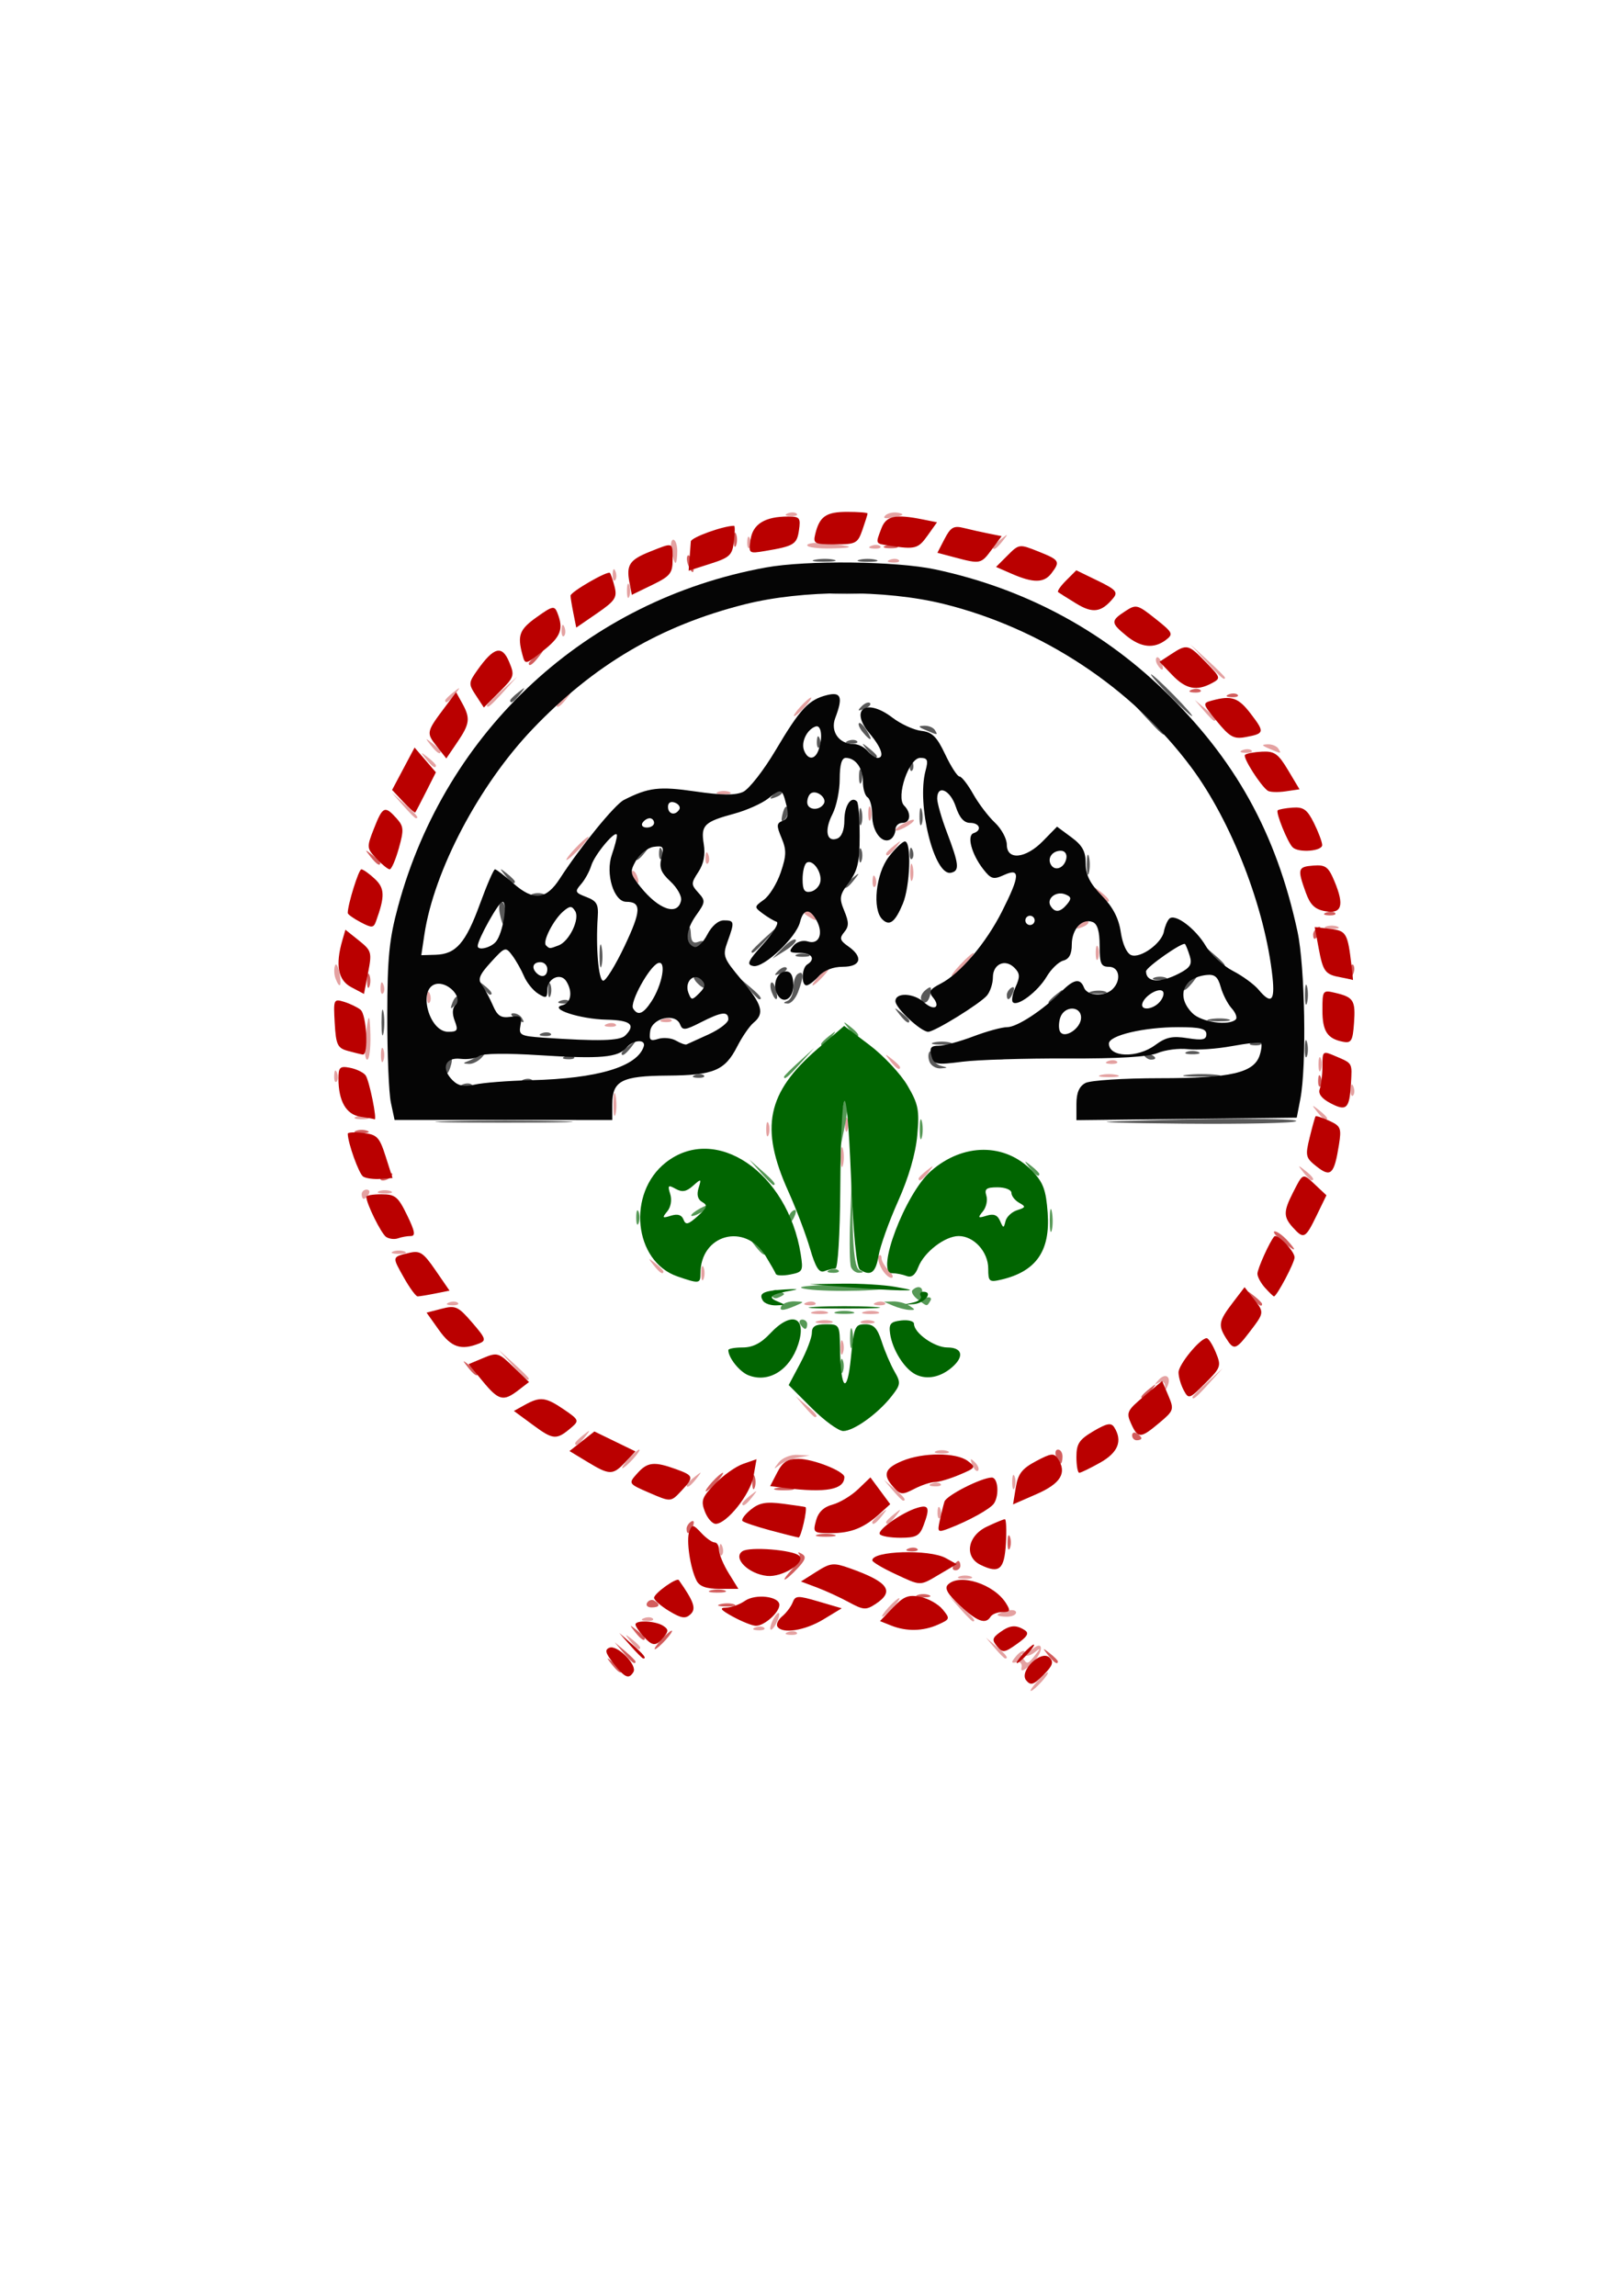 <?xml version="1.0" encoding="UTF-8" standalone="no"?>
<!-- Created with Inkscape (http://www.inkscape.org/) -->

<svg
   width="210mm"
   height="297mm"
   viewBox="0 0 210 297"
   version="1.1"
   id="svg1"
   xml:space="preserve"
   xmlns="http://www.w3.org/2000/svg"
   xmlns:svg="http://www.w3.org/2000/svg"><defs
     id="defs1" /><g
     id="layer1"><g
       id="g1"
       transform="translate(-1.153,-5.105)"><path
         style="fill:#e4a1a1"
         d="m 135.327,222.66 c 0.598,-0.661 1.222,-1.201 1.387,-1.201 0.165,0 -0.189,0.54 -0.787,1.201 -0.598,0.661 -1.222,1.201 -1.387,1.201 -0.165,0 0.189,-0.54 0.787,-1.201 z m -2.001,-1.802 c 0.116,-0.525 -0.156,-0.824 -0.653,-0.717 -0.71,0.153 -0.721,0.026 -0.065,-0.765 0.433,-0.522 0.927,-0.81 1.097,-0.64 0.17,0.17 0.648,0.029 1.062,-0.315 1.494,-1.24 1.395,0.487 -0.109,1.899 -0.993,0.933 -1.462,1.122 -1.333,0.538 z m 1.778,-1.651 c 0.729,-0.93 0.714,-0.965 -0.132,-0.305 -0.526,0.41 -1.177,0.545 -1.448,0.3 -0.27,-0.245 -0.297,-0.107 -0.059,0.305 0.558,0.97 0.656,0.952 1.639,-0.3 z m -5.238,-0.901 -1.144,-1.351 1.351,1.144 c 1.27,1.075 1.625,1.558 1.144,1.558 -0.114,0 -0.722,-0.608 -1.351,-1.351 z m -47.162,-0.901 c -0.747,-0.952 -0.726,-0.974 0.227,-0.227 0.578,0.453 1.051,0.926 1.051,1.051 0,0.494 -0.493,0.176 -1.278,-0.824 z m 20.382,-1.161 c 0.434,-0.173 0.951,-0.152 1.151,0.047 0.2,0.2 -0.155,0.341 -0.788,0.315 -0.7,-0.029 -0.842,-0.171 -0.363,-0.363 z m -4.204,-0.601 c 0.434,-0.173 0.951,-0.152 1.151,0.047 0.2,0.2 -0.155,0.341 -0.788,0.315 -0.7,-0.029 -0.842,-0.171 -0.363,-0.363 z m 1.933,0.11 c 0,-0.33 0.262,-1.006 0.582,-1.501 0.32,-0.495 0.582,-0.631 0.582,-0.3 0,0.33 -0.262,1.006 -0.582,1.501 -0.32,0.495 -0.582,0.631 -0.582,0.3 z m -16.346,-1.311 c 0.434,-0.173 0.951,-0.152 1.151,0.047 0.2,0.2 -0.155,0.341 -0.788,0.315 -0.7,-0.029 -0.842,-0.171 -0.363,-0.363 z m 40.904,-1.241 -1.456,-1.651 1.651,1.456 c 1.544,1.361 1.927,1.847 1.456,1.847 -0.108,0 -0.851,-0.743 -1.651,-1.651 z m -9.263,-0.15 c 0.598,-0.661 1.222,-1.201 1.387,-1.201 0.165,0 -0.189,0.54 -0.787,1.201 -0.598,0.661 -1.222,1.201 -1.387,1.201 -0.165,0 0.189,-0.54 0.787,-1.201 z m 14.113,0.971 c 0,-0.127 0.54,-0.372 1.201,-0.544 0.661,-0.173 1.201,-0.069 1.201,0.23 0,0.299 -0.54,0.544 -1.201,0.544 -0.661,0 -1.201,-0.104 -1.201,-0.23 z m -4.954,-4.972 c 0.413,-0.167 1.088,-0.167 1.501,0 0.413,0.167 0.075,0.303 -0.751,0.303 -0.826,0 -1.164,-0.136 -0.751,-0.303 z m -31.031,-3.556 c 0.029,-0.7 0.171,-0.842 0.363,-0.363 0.173,0.434 0.152,0.951 -0.047,1.151 -0.2,0.2 -0.341,-0.155 -0.315,-0.788 z m 19.77,-3.48 c 0,-0.125 0.473,-0.598 1.051,-1.051 0.952,-0.747 0.974,-0.726 0.227,0.227 -0.785,1 -1.278,1.318 -1.278,0.824 z m 1.802,0 c 0,-0.125 0.473,-0.598 1.051,-1.051 0.952,-0.747 0.974,-0.726 0.227,0.227 -0.785,1 -1.278,1.318 -1.278,0.824 z m 6.653,-1.325 c 0.029,-0.7 0.171,-0.842 0.363,-0.363 0.173,0.434 0.152,0.951 -0.047,1.151 -0.2,0.2 -0.341,-0.155 -0.315,-0.788 z m -25.27,-1.078 c 0,-0.125 0.473,-0.598 1.051,-1.051 0.952,-0.747 0.974,-0.726 0.227,0.227 -0.785,1 -1.278,1.318 -1.278,0.824 z m 19.461,-1.725 -1.144,-1.351 1.351,1.144 c 1.27,1.075 1.625,1.558 1.144,1.558 -0.114,0 -0.722,-0.608 -1.351,-1.351 z m 15.466,-1.051 c 0,-0.826 0.136,-1.164 0.303,-0.751 0.167,0.413 0.167,1.088 0,1.501 -0.167,0.413 -0.303,0.075 -0.303,-0.751 z m -42.133,0.374 c 0,-0.125 0.473,-0.598 1.051,-1.051 0.952,-0.747 0.974,-0.726 0.227,0.227 -0.785,1 -1.278,1.318 -1.278,0.824 z m 31.716,-0.183 c 0.434,-0.173 0.951,-0.152 1.151,0.047 0.2,0.2 -0.155,0.342 -0.788,0.315 -0.7,-0.029 -0.842,-0.171 -0.363,-0.363 z m 5.256,-2.416 c -0.326,-0.856 -0.257,-0.925 0.336,-0.336 0.41,0.407 0.595,0.892 0.41,1.077 -0.185,0.185 -0.521,-0.148 -0.746,-0.741 z m -44.479,-0.777 c 0.598,-0.661 1.222,-1.201 1.387,-1.201 0.165,0 -0.189,0.54 -0.787,1.201 -0.598,0.661 -1.222,1.201 -1.387,1.201 -0.165,0 0.189,-0.54 0.787,-1.201 z m 19.441,0.45 c 0.454,-0.579 1.532,-1.014 2.402,-0.969 l 1.578,0.082 -1.501,0.276 c -0.826,0.152 -1.907,0.588 -2.402,0.969 -0.784,0.603 -0.794,0.557 -0.077,-0.358 z m 20.345,-1.449 c 0.413,-0.167 1.088,-0.167 1.501,0 0.413,0.167 0.075,0.303 -0.751,0.303 -0.826,0 -1.164,-0.136 -0.751,-0.303 z m -46.692,-1.03 c 0,-0.125 0.473,-0.598 1.051,-1.051 0.952,-0.747 0.974,-0.726 0.227,0.227 -0.785,1 -1.278,1.318 -1.278,0.824 z m 29.67,-4.728 -1.144,-1.351 1.351,1.144 c 1.27,1.075 1.625,1.558 1.144,1.558 -0.114,0 -0.722,-0.608 -1.351,-1.351 z m 50.202,-1.239 c 0,-0.103 0.878,-0.982 1.952,-1.952 l 1.952,-1.764 -1.764,1.952 c -1.644,1.819 -2.14,2.228 -2.14,1.764 z m -3.556,-1.499 c -0.027,-0.45 -0.369,-0.605 -0.798,-0.362 -0.596,0.336 -0.598,0.259 -0.01,-0.375 0.854,-0.921 1.637,-0.43 1.171,0.735 -0.259,0.647 -0.324,0.648 -0.363,0.002 z m -84.461,-2.667 -1.764,-1.952 1.952,1.764 c 1.073,0.97 1.952,1.848 1.952,1.952 0,0.464 -0.496,0.056 -2.14,-1.764 z m 42.471,-2.252 c 0,-0.826 0.136,-1.164 0.303,-0.751 0.167,0.413 0.167,1.088 0,1.501 -0.167,0.413 -0.303,0.075 -0.303,-0.751 z m -2.936,-3.419 c 0.584,-0.152 1.395,-0.142 1.802,0.022 0.407,0.165 -0.071,0.289 -1.062,0.277 -0.991,-0.012 -1.324,-0.147 -0.739,-0.299 z m 5.694,0.018 c 0.413,-0.167 1.088,-0.167 1.501,0 0.413,0.167 0.075,0.303 -0.751,0.303 -0.826,0 -1.164,-0.136 -0.751,-0.303 z m -6.294,-1.22 c 0.584,-0.152 1.395,-0.142 1.802,0.022 0.407,0.165 -0.071,0.289 -1.062,0.277 -0.991,-0.012 -1.324,-0.147 -0.739,-0.299 z m 6.606,0 c 0.584,-0.152 1.395,-0.142 1.802,0.022 0.407,0.165 -0.071,0.289 -1.062,0.277 -0.991,-0.012 -1.324,-0.147 -0.739,-0.299 z m -53.722,-1.195 c 0.434,-0.173 0.951,-0.152 1.151,0.047 0.2,0.2 -0.155,0.341 -0.788,0.315 -0.7,-0.029 -0.842,-0.171 -0.363,-0.363 z m 46.242,0 c 0.434,-0.173 0.951,-0.152 1.151,0.047 0.2,0.2 -0.155,0.341 -0.788,0.315 -0.7,-0.029 -0.842,-0.171 -0.363,-0.363 z m 9.008,0 c 0.434,-0.173 0.951,-0.152 1.151,0.047 0.2,0.2 -0.155,0.341 -0.788,0.315 -0.7,-0.029 -0.842,-0.171 -0.363,-0.363 z m -22.613,-3.794 c 0,-0.826 0.136,-1.164 0.303,-0.751 0.167,0.413 0.167,1.088 0,1.501 -0.167,0.413 -0.303,0.075 -0.303,-0.751 z m 23.299,-0.652 c -0.369,-0.689 -0.513,-1.41 -0.321,-1.601 0.192,-0.192 0.349,-0.053 0.349,0.309 0,0.362 0.425,1.082 0.944,1.601 0.519,0.519 0.664,0.944 0.321,0.944 -0.342,0 -0.924,-0.564 -1.293,-1.253 z m -29.476,-0.399 c -0.747,-0.952 -0.726,-0.974 0.227,-0.227 0.578,0.453 1.051,0.926 1.051,1.051 0,0.494 -0.493,0.176 -1.278,-0.824 z m -33.704,-1.749 c 0.413,-0.167 1.088,-0.167 1.501,0 0.413,0.167 0.075,0.303 -0.751,0.303 -0.826,0 -1.164,-0.136 -0.751,-0.303 z m -4.054,-7.409 c 0,-0.33 0.286,-0.601 0.636,-0.601 0.35,0 0.469,0.27 0.265,0.601 -0.204,0.33 -0.49,0.601 -0.636,0.601 -0.146,0 -0.265,-0.27 -0.265,-0.601 z m 2.252,-0.398 c 0.413,-0.167 1.088,-0.167 1.501,0 0.413,0.167 0.075,0.303 -0.751,0.303 -0.826,0 -1.164,-0.136 -0.751,-0.303 z m 69.813,-1.631 c 0,-0.125 0.473,-0.598 1.051,-1.051 0.952,-0.747 0.974,-0.726 0.227,0.227 -0.785,1 -1.278,1.318 -1.278,0.824 z m 49.768,-0.824 c -0.747,-0.952 -0.726,-0.974 0.227,-0.227 1,0.785 1.318,1.278 0.824,1.278 -0.125,0 -0.598,-0.473 -1.051,-1.051 z m -59.838,-1.952 c 0,-1.156 0.124,-1.629 0.275,-1.051 0.151,0.578 0.151,1.524 0,2.102 -0.151,0.578 -0.275,0.105 -0.275,-1.051 z m -9.653,-3.603 c 0,-0.826 0.136,-1.164 0.303,-0.751 0.167,0.413 0.167,1.088 0,1.501 -0.167,0.413 -0.303,0.075 -0.303,-0.751 z m 10.209,-0.601 c 0,-0.826 0.136,-1.164 0.303,-0.751 0.167,0.413 0.167,1.088 0,1.501 -0.167,0.413 -0.303,0.075 -0.303,-0.751 z m -63.302,-0.998 c 0.413,-0.167 1.088,-0.167 1.501,0 0.413,0.167 0.075,0.303 -0.751,0.303 -0.826,0 -1.164,-0.136 -0.751,-0.303 z m 33.331,-1.704 c 0.007,-1.321 0.13,-1.791 0.273,-1.044 0.144,0.747 0.138,1.828 -0.012,2.402 -0.15,0.574 -0.268,-0.037 -0.261,-1.358 z m 91.054,1.051 c -0.747,-0.952 -0.726,-0.974 0.227,-0.227 0.578,0.453 1.051,0.926 1.051,1.051 0,0.494 -0.493,0.176 -1.278,-0.824 z m 4.328,-2.903 c 0.029,-0.7 0.171,-0.842 0.363,-0.363 0.173,0.434 0.152,0.951 -0.047,1.151 -0.2,0.2 -0.341,-0.155 -0.315,-0.788 z M 44.393,144.239 c 0.029,-0.7 0.171,-0.842 0.363,-0.363 0.173,0.434 0.152,0.951 -0.047,1.151 -0.2,0.2 -0.341,-0.155 -0.315,-0.788 z m 99.192,-0.064 c 0.578,-0.151 1.524,-0.151 2.102,0 0.578,0.151 0.105,0.275 -1.051,0.275 -1.156,0 -1.629,-0.124 -1.051,-0.275 z m 28.17,-1.388 c 0,-0.826 0.136,-1.164 0.303,-0.751 0.167,0.413 0.167,1.088 0,1.501 -0.167,0.413 -0.303,0.075 -0.303,-0.751 z m -55.421,-0.45 c -0.747,-0.952 -0.726,-0.974 0.227,-0.227 0.578,0.453 1.051,0.926 1.051,1.051 0,0.494 -0.493,0.176 -1.278,-0.824 z m -65.888,-0.751 c 0,-0.826 0.136,-1.164 0.303,-0.751 0.167,0.413 0.167,1.088 0,1.501 -0.167,0.413 -0.303,0.075 -0.303,-0.751 z m 94.077,0.791 c 0.434,-0.173 0.951,-0.152 1.151,0.047 0.2,0.2 -0.155,0.341 -0.788,0.315 -0.7,-0.029 -0.842,-0.171 -0.363,-0.363 z m -96.119,-2.442 c 0.368,-3.862 0.604,-4.177 0.676,-0.901 0.038,1.734 -0.146,3.153 -0.41,3.153 -0.264,0 -0.384,-1.013 -0.266,-2.252 z m 31.261,-2.362 c 0.434,-0.173 0.951,-0.152 1.151,0.047 0.2,0.2 -0.155,0.341 -0.788,0.315 -0.7,-0.029 -0.842,-0.171 -0.363,-0.363 z m 7.206,-0.601 c 0.434,-0.173 0.951,-0.152 1.151,0.047 0.2,0.2 -0.155,0.341 -0.788,0.315 -0.7,-0.029 -0.842,-0.171 -0.363,-0.363 z m -30.468,-2.943 c 0.029,-0.7 0.171,-0.842 0.363,-0.363 0.173,0.434 0.152,0.951 -0.047,1.151 -0.2,0.2 -0.341,-0.155 -0.315,-0.788 z m -6.005,-1.201 c 0.029,-0.7 0.171,-0.842 0.363,-0.363 0.173,0.434 0.152,0.951 -0.047,1.151 -0.2,0.2 -0.341,-0.155 -0.315,-0.788 z m -5.828,-1.131 c -0.186,-0.485 -0.222,-1.228 -0.081,-1.651 0.142,-0.424 0.4,-0.027 0.574,0.881 0.34,1.774 0.059,2.211 -0.493,0.77 z m 62.532,-0.32 c 0.598,-0.661 1.222,-1.201 1.387,-1.201 0.165,0 -0.189,0.54 -0.787,1.201 -0.598,0.661 -1.222,1.201 -1.387,1.201 -0.165,0 0.189,-0.54 0.787,-1.201 z m 18.316,-1.501 c 0.776,-0.826 1.546,-1.501 1.711,-1.501 0.165,0 -0.334,0.676 -1.11,1.501 -0.776,0.826 -1.546,1.501 -1.711,1.501 -0.165,0 0.334,-0.676 1.11,-1.501 z m 17.51,-1.501 c 0,-0.826 0.136,-1.164 0.303,-0.751 0.167,0.413 0.167,1.088 0,1.501 -0.167,0.413 -0.303,0.075 -0.303,-0.751 z m -2.057,-3.678 c 0.407,-0.41 0.892,-0.595 1.077,-0.41 0.185,0.185 -0.148,0.521 -0.741,0.746 -0.856,0.326 -0.925,0.257 -0.336,-0.336 z m 31.839,0.277 c 0.413,-0.167 1.088,-0.167 1.501,0 0.413,0.167 0.075,0.303 -0.751,0.303 -0.826,0 -1.164,-0.136 -0.751,-0.303 z m -67.11,-1.404 c -0.541,-0.35 -0.615,-0.586 -0.186,-0.591 0.393,-0.005 0.882,0.261 1.086,0.591 0.461,0.746 0.253,0.746 -0.901,0 z m 37.757,-2.853 c -0.747,-0.952 -0.726,-0.974 0.227,-0.227 1,0.785 1.318,1.278 0.824,1.278 -0.125,0 -0.598,-0.473 -1.051,-1.051 z m -29.302,-1.702 c 0.029,-0.7 0.171,-0.842 0.363,-0.363 0.173,0.434 0.152,0.951 -0.047,1.151 -0.2,0.2 -0.341,-0.155 -0.315,-0.788 z m -31,-0.29 c -0.218,-0.352 -0.267,-0.769 -0.11,-0.927 0.157,-0.157 0.446,0.131 0.642,0.64 0.406,1.058 0.06,1.244 -0.532,0.286 z m 35.874,-0.861 c 0.012,-0.991 0.147,-1.324 0.299,-0.739 0.152,0.584 0.142,1.395 -0.022,1.802 -0.165,0.407 -0.289,-0.071 -0.277,-1.062 z m -26.493,-1.852 c 0.029,-0.7 0.171,-0.842 0.363,-0.363 0.173,0.434 0.152,0.951 -0.047,1.151 -0.2,0.2 -0.341,-0.155 -0.315,-0.788 z m -16.863,-1.151 c 0.776,-0.826 1.546,-1.501 1.711,-1.501 0.165,0 -0.334,0.676 -1.11,1.501 -0.776,0.826 -1.546,1.501 -1.711,1.501 -0.165,0 0.334,-0.676 1.11,-1.501 z m 40.236,0.674 c 0,-0.125 0.473,-0.598 1.051,-1.051 0.952,-0.747 0.974,-0.726 0.227,0.227 -0.785,1 -1.278,1.318 -1.278,0.824 z m 1.201,-3.034 c 0,-0.165 0.54,-0.59 1.201,-0.943 0.661,-0.354 1.201,-0.508 1.201,-0.343 0,0.165 -0.54,0.59 -1.201,0.943 -0.661,0.354 -1.201,0.508 -1.201,0.343 z m -3.508,-2.144 c 0,-0.826 0.136,-1.164 0.303,-0.751 0.167,0.413 0.167,1.088 0,1.501 -0.167,0.413 -0.303,0.075 -0.303,-0.751 z m -60.194,-1.051 -1.456,-1.651 1.651,1.456 c 1.544,1.361 1.927,1.847 1.456,1.847 -0.108,0 -0.851,-0.743 -1.651,-1.651 z m 40.732,-1.749 c 0.413,-0.167 1.088,-0.167 1.501,0 0.413,0.167 0.075,0.303 -0.751,0.303 -0.826,0 -1.164,-0.136 -0.751,-0.303 z m -37.761,-4.256 c -0.747,-0.952 -0.726,-0.974 0.227,-0.227 0.578,0.453 1.051,0.926 1.051,1.051 0,0.494 -0.493,0.176 -1.278,-0.824 z m 0.601,-1.802 c -0.747,-0.952 -0.726,-0.974 0.227,-0.227 0.578,0.453 1.051,0.926 1.051,1.051 0,0.494 -0.493,0.176 -1.278,-0.824 z m 105.059,0.641 c 0.434,-0.173 0.951,-0.152 1.151,0.047 0.2,0.2 -0.155,0.341 -0.788,0.315 -0.7,-0.029 -0.842,-0.171 -0.363,-0.363 z m 3.416,-0.19 c -0.979,-0.421 -1.013,-0.524 -0.186,-0.558 0.559,-0.023 1.183,0.228 1.387,0.558 0.427,0.691 0.406,0.691 -1.201,0 z m -8.465,-4.954 -1.144,-1.351 1.351,1.144 c 1.27,1.075 1.625,1.558 1.144,1.558 -0.114,0 -0.722,-0.608 -1.351,-1.351 z m -52.19,-0.45 c 0.598,-0.661 1.222,-1.201 1.387,-1.201 0.165,0 -0.189,0.54 -0.787,1.201 -0.598,0.661 -1.222,1.201 -1.387,1.201 -0.165,0 0.189,-0.54 0.787,-1.201 z M 64.163,96.358 c 0,-0.103 0.878,-0.982 1.952,-1.952 l 1.952,-1.764 -1.764,1.952 c -1.644,1.819 -2.14,2.228 -2.14,1.764 z m 9.008,-0.039 c 0,-0.125 0.473,-0.598 1.051,-1.051 0.952,-0.747 0.974,-0.726 0.227,0.227 -0.785,1 -1.278,1.318 -1.278,0.824 z m -14.413,-0.601 c 0,-0.125 0.473,-0.598 1.051,-1.051 0.952,-0.747 0.974,-0.726 0.227,0.227 -0.785,1 -1.278,1.318 -1.278,0.824 z m 98.456,-5.028 -2.07,-2.252 2.252,2.07 c 1.239,1.138 2.252,2.152 2.252,2.252 0,0.459 -0.508,0.027 -2.434,-2.07 z m -6.298,0.41 c -0.218,-0.352 -0.267,-0.769 -0.11,-0.927 0.157,-0.157 0.446,0.131 0.642,0.64 0.406,1.058 0.06,1.244 -0.532,0.286 z M 73.819,86.587 c 0.029,-0.7 0.171,-0.842 0.363,-0.363 0.173,0.434 0.152,0.951 -0.047,1.151 -0.2,0.2 -0.341,-0.155 -0.315,-0.788 z m 8.455,-5.055 c 0,-0.826 0.136,-1.164 0.303,-0.751 0.167,0.413 0.167,1.088 0,1.501 -0.167,0.413 -0.303,0.075 -0.303,-0.751 z m -1.849,-2.152 c 0.029,-0.7 0.171,-0.842 0.363,-0.363 0.173,0.434 0.152,0.951 -0.047,1.151 -0.2,0.2 -0.341,-0.155 -0.315,-0.788 z m 7.613,-2.953 c -0.158,-0.826 -0.054,-1.501 0.23,-1.501 0.284,0 0.517,0.676 0.517,1.501 0,0.826 -0.104,1.501 -0.23,1.501 -0.127,0 -0.359,-0.676 -0.517,-1.501 z m 28.26,1.091 c 0.434,-0.173 0.951,-0.152 1.151,0.047 0.2,0.2 -0.155,0.341 -0.788,0.315 -0.7,-0.029 -0.842,-0.171 -0.363,-0.363 z m -18.457,-2.342 c 0.029,-0.7 0.171,-0.842 0.363,-0.363 0.173,0.434 0.152,0.951 -0.047,1.151 -0.2,0.2 -0.341,-0.155 -0.315,-0.788 z m 7.76,0.471 c 0,-0.264 1.013,-0.384 2.252,-0.266 3.862,0.368 4.177,0.604 0.901,0.676 -1.734,0.038 -3.153,-0.146 -3.153,-0.41 z m 8.295,0.07 c 0.434,-0.173 0.951,-0.152 1.151,0.047 0.2,0.2 -0.155,0.341 -0.788,0.315 -0.7,-0.029 -0.842,-0.171 -0.363,-0.363 z m 15.727,0.184 c 0,-0.125 0.473,-0.598 1.051,-1.051 0.952,-0.747 0.974,-0.726 0.227,0.227 -0.785,1 -1.278,1.318 -1.278,0.824 z m -13.922,-4.108 c 0.32,-0.32 1.084,-0.476 1.697,-0.346 0.826,0.175 0.675,0.326 -0.582,0.582 -1.096,0.223 -1.491,0.14 -1.115,-0.236 z M 103.086,71.514 c 0.434,-0.173 0.951,-0.152 1.151,0.047 0.2,0.2 -0.155,0.341 -0.788,0.315 -0.7,-0.029 -0.842,-0.171 -0.363,-0.363 z"
         id="path7" /><path
         style="fill:#d35d5d"
         d="m 80.301,220.408 c -0.747,-0.952 -0.726,-0.974 0.227,-0.227 0.578,0.453 1.051,0.926 1.051,1.051 0,0.494 -0.493,0.176 -1.278,-0.824 z m 1.521,-1.501 -1.144,-1.351 1.351,1.144 c 0.743,0.629 1.351,1.237 1.351,1.351 0,0.481 -0.483,0.126 -1.558,-1.144 z m 54.93,0.3 c -0.747,-0.952 -0.726,-0.974 0.227,-0.227 0.578,0.453 1.051,0.926 1.051,1.051 0,0.494 -0.493,0.176 -1.278,-0.824 z m -50.069,-1.952 c 0.598,-0.661 1.222,-1.201 1.387,-1.201 0.165,0 -0.189,0.54 -0.787,1.201 -0.598,0.661 -1.222,1.201 -1.387,1.201 -0.165,0 0.189,-0.54 0.787,-1.201 z m -3.38,-1.051 c -0.747,-0.952 -0.726,-0.974 0.227,-0.227 0.578,0.453 1.051,0.926 1.051,1.051 0,0.494 -0.493,0.176 -1.278,-0.824 z m 1.584,-3.763 c 0.207,-0.336 0.629,-0.455 0.936,-0.265 0.833,0.515 0.678,0.875 -0.377,0.875 -0.515,0 -0.767,-0.275 -0.559,-0.61 z m 9.464,0.194 c 0.584,-0.152 1.395,-0.142 1.802,0.022 0.407,0.165 -0.071,0.289 -1.062,0.277 -0.991,-0.012 -1.324,-0.147 -0.739,-0.299 z m 25.512,-1.183 c 0.413,-0.167 1.088,-0.167 1.501,0 0.413,0.167 0.075,0.303 -0.751,0.303 -0.826,0 -1.164,-0.136 -0.751,-0.303 z m -26.713,-0.619 c 0.584,-0.152 1.395,-0.142 1.802,0.022 0.407,0.165 -0.071,0.289 -1.062,0.277 -0.991,-0.012 -1.324,-0.147 -0.739,-0.299 z m 10.549,-2.781 c 0.721,-0.768 1.106,-1.622 0.855,-1.898 -0.251,-0.276 -0.098,-0.295 0.34,-0.042 0.618,0.357 0.495,0.78 -0.555,1.898 -0.743,0.791 -1.486,1.438 -1.651,1.438 -0.165,0 0.29,-0.628 1.011,-1.396 z m 20.818,-0.406 c 0.204,-0.33 0.49,-0.601 0.636,-0.601 0.146,0 0.265,0.27 0.265,0.601 0,0.33 -0.286,0.601 -0.636,0.601 -0.35,0 -0.469,-0.27 -0.265,-0.601 z m -5.818,-2.212 c 0.434,-0.173 0.951,-0.152 1.151,0.047 0.2,0.2 -0.155,0.341 -0.788,0.315 -0.7,-0.029 -0.842,-0.171 -0.363,-0.363 z m 12.819,-0.791 c 0,-0.826 0.136,-1.164 0.303,-0.751 0.167,0.413 0.167,1.088 0,1.501 -0.167,0.413 -0.303,0.075 -0.303,-0.751 z m -24.567,-1.015 c 0.578,-0.151 1.524,-0.151 2.102,0 0.578,0.151 0.105,0.275 -1.051,0.275 -1.156,0 -1.629,-0.124 -1.051,-0.275 z M 89.986,202.877 c 0,-0.311 0.267,-0.73 0.594,-0.932 0.34,-0.21 0.441,0.031 0.236,0.565 -0.399,1.04 -0.83,1.231 -0.83,0.367 z m 3.303,-6.041 c 0.598,-0.661 1.222,-1.201 1.387,-1.201 0.165,0 -0.189,0.54 -0.787,1.201 -0.598,0.661 -1.222,1.201 -1.387,1.201 -0.165,0 0.189,-0.54 0.787,-1.201 z m 5.199,0 c 0,-0.826 0.136,-1.164 0.303,-0.751 0.167,0.413 0.167,1.088 0,1.501 -0.167,0.413 -0.303,0.075 -0.303,-0.751 z m 3.058,0.787 c 0.578,-0.151 1.524,-0.151 2.102,0 0.578,0.151 0.105,0.275 -1.051,0.275 -1.156,0 -1.629,-0.124 -1.051,-0.275 z m 36.266,-4.09 c -0.19,-0.495 -0.084,-0.901 0.236,-0.901 0.32,0 0.582,0.405 0.582,0.901 0,0.495 -0.106,0.901 -0.236,0.901 -0.13,0 -0.392,-0.405 -0.582,-0.901 z m 9.826,-2.738 c 0,-0.35 0.27,-0.469 0.601,-0.265 0.33,0.204 0.601,0.49 0.601,0.636 0,0.146 -0.27,0.265 -0.601,0.265 -0.33,0 -0.601,-0.286 -0.601,-0.636 z m 1.201,-4.996 c 0,-0.125 0.473,-0.598 1.051,-1.051 0.952,-0.747 0.974,-0.726 0.227,0.227 -0.785,1 -1.278,1.318 -1.278,0.824 z m -87.155,-3.827 c -0.747,-0.952 -0.726,-0.974 0.227,-0.227 0.578,0.453 1.051,0.926 1.051,1.051 0,0.494 -0.493,0.176 -1.278,-0.824 z m 101.491,-9.008 c -0.747,-0.952 -0.726,-0.974 0.227,-0.227 0.578,0.453 1.051,0.926 1.051,1.051 0,0.494 -0.493,0.176 -1.278,-0.824 z m 3.763,-7.377 c -0.78,-0.65 -1.159,-1.181 -0.844,-1.181 0.316,0 1.063,0.54 1.661,1.201 1.373,1.518 1.018,1.509 -0.817,-0.02 z M 50.351,157.565 c 0,-0.13 0.419,-0.397 0.932,-0.594 0.534,-0.205 0.775,-0.104 0.565,0.236 -0.353,0.571 -1.497,0.844 -1.497,0.358 z m -3.153,-6.167 c 0.413,-0.167 1.088,-0.167 1.501,0 0.413,0.167 0.075,0.303 -0.751,0.303 -0.826,0 -1.164,-0.136 -0.751,-0.303 z m 124.509,-6.559 c 0.029,-0.7 0.171,-0.842 0.363,-0.363 0.173,0.434 0.152,0.951 -0.047,1.151 -0.2,0.2 -0.341,-0.155 -0.315,-0.788 z M 48.644,131.978 c 0,-0.826 0.136,-1.164 0.303,-0.751 0.167,0.413 0.167,1.088 0,1.501 -0.167,0.413 -0.303,0.075 -0.303,-0.751 z m 127.058,-1.249 c 0.212,-0.812 0.485,-1.084 0.634,-0.634 0.144,0.433 -0.023,1.073 -0.372,1.422 -0.446,0.446 -0.524,0.211 -0.263,-0.788 z m -4.643,-4.721 c 0,-0.311 0.267,-0.73 0.594,-0.932 0.34,-0.21 0.441,0.031 0.236,0.565 -0.399,1.04 -0.83,1.231 -0.83,0.367 z m 1.689,-2.848 c 0.434,-0.173 0.951,-0.152 1.151,0.047 0.2,0.2 -0.155,0.341 -0.788,0.315 -0.7,-0.029 -0.842,-0.171 -0.363,-0.363 z M 49.073,115.914 c -0.747,-0.952 -0.726,-0.974 0.227,-0.227 0.578,0.453 1.051,0.926 1.051,1.051 0,0.494 -0.493,0.176 -1.278,-0.824 z M 160.137,94.935 c 0.434,-0.173 0.951,-0.152 1.151,0.047 0.2,0.2 -0.155,0.341 -0.788,0.315 -0.7,-0.029 -0.842,-0.171 -0.363,-0.363 z m -4.804,-0.601 c 0.434,-0.173 0.951,-0.152 1.151,0.047 0.2,0.2 -0.155,0.341 -0.788,0.315 -0.7,-0.029 -0.842,-0.171 -0.363,-0.363 z M 69.568,90.915 c 0,-0.125 0.473,-0.598 1.051,-1.051 0.952,-0.747 0.974,-0.726 0.227,0.227 -0.785,1 -1.278,1.318 -1.278,0.824 z M 90.194,78.204 c -0.196,-0.51 -0.221,-1.061 -0.057,-1.225 0.164,-0.164 0.442,0.253 0.619,0.927 0.374,1.431 -0.042,1.652 -0.561,0.298 z m 5.893,-3.277 c 0,-0.826 0.136,-1.164 0.303,-0.751 0.167,0.413 0.167,1.088 0,1.501 -0.167,0.413 -0.303,0.075 -0.303,-0.751 z m 19.573,0.803 c 0.413,-0.167 1.088,-0.167 1.501,0 0.413,0.167 0.075,0.303 -0.751,0.303 -0.826,0 -1.164,-0.136 -0.751,-0.303 z"
         id="path6" /><path
         style="fill:#569956"
         d="m 109.899,181.823 c 0,-0.826 0.136,-1.164 0.303,-0.751 0.167,0.413 0.167,1.088 0,1.501 -0.167,0.413 -0.303,0.075 -0.303,-0.751 z m 1.246,-3.603 c 0,-1.156 0.124,-1.629 0.275,-1.051 0.151,0.578 0.151,1.524 0,2.102 -0.151,0.578 -0.275,0.105 -0.275,-1.051 z m -6.445,-1.802 c -0.204,-0.33 -0.085,-0.601 0.265,-0.601 0.35,0 0.636,0.27 0.636,0.601 0,0.33 -0.119,0.601 -0.265,0.601 -0.146,0 -0.432,-0.27 -0.636,-0.601 z m 4.654,-1.615 c 0.578,-0.151 1.524,-0.151 2.102,0 0.578,0.151 0.105,0.275 -1.051,0.275 -1.156,0 -1.629,-0.124 -1.051,-0.275 z m -7.056,-0.787 c 0.204,-0.33 0.963,-0.582 1.687,-0.558 1.269,0.041 1.273,0.061 0.115,0.558 -1.653,0.71 -2.241,0.71 -1.802,0 z m 14.413,0 -1.201,-0.516 1.201,-0.033 c 0.661,-0.018 1.606,0.229 2.102,0.549 0.801,0.517 0.801,0.578 0,0.549 -0.495,-0.018 -1.441,-0.265 -2.102,-0.549 z m 3.162,-0.829 c -0.573,-0.435 -0.866,-0.967 -0.651,-1.182 0.654,-0.654 1.401,-0.437 1.242,0.36 -0.083,0.413 0.208,0.676 0.645,0.586 0.437,-0.091 0.624,0.112 0.415,0.45 -0.461,0.745 -0.374,0.756 -1.651,-0.214 z m -18.876,-0.672 c 0,-0.432 0.36,-0.648 0.801,-0.479 0.44,0.169 0.801,0.385 0.801,0.479 0,0.095 -0.36,0.31 -0.801,0.479 -0.44,0.169 -0.801,-0.047 -0.801,-0.479 z m 3.876,-0.793 c -0.566,-0.225 2.085,-0.408 5.891,-0.408 3.806,0 6.295,0.176 5.533,0.391 -1.847,0.52 -10.125,0.533 -11.423,0.018 z m 3.618,-2.32 c 0.434,-0.173 0.951,-0.152 1.151,0.047 0.2,0.2 -0.155,0.341 -0.788,0.315 -0.7,-0.029 -0.842,-0.171 -0.363,-0.363 z m 2.771,-0.388 c -0.168,-0.439 -0.216,-3.209 -0.105,-6.156 l 0.202,-5.357 0.123,5.805 c 0.085,3.984 0.359,5.9 0.874,6.108 0.588,0.237 0.584,0.313 -0.019,0.35 -0.423,0.026 -0.907,-0.312 -1.076,-0.751 z m -12.344,-2.655 c -0.747,-0.952 -0.726,-0.974 0.227,-0.227 0.578,0.453 1.051,0.926 1.051,1.051 0,0.494 -0.493,0.176 -1.278,-0.824 z m 38.062,-3.453 c 0.007,-1.321 0.13,-1.791 0.273,-1.044 0.144,0.747 0.138,1.828 -0.012,2.402 -0.15,0.574 -0.268,-0.037 -0.261,-1.358 z m -53.505,-0.3 c 0,-0.826 0.136,-1.164 0.303,-0.751 0.167,0.413 0.167,1.088 0,1.501 -0.167,0.413 -0.303,0.075 -0.303,-0.751 z m 19.723,0.035 c 0,-0.311 0.267,-0.73 0.594,-0.932 0.34,-0.21 0.441,0.031 0.236,0.565 -0.399,1.04 -0.83,1.231 -0.83,0.367 z m -12.611,-0.293 c 0,-0.165 0.54,-0.59 1.201,-0.943 0.661,-0.354 1.201,-0.508 1.201,-0.343 0,0.165 -0.54,0.59 -1.201,0.943 -0.661,0.354 -1.201,0.508 -1.201,0.343 z m 8.963,-5.597 -1.456,-1.651 1.651,1.456 c 1.544,1.361 1.927,1.847 1.456,1.847 -0.108,0 -0.851,-0.743 -1.651,-1.651 z m 34.8,-0.601 c -0.747,-0.952 -0.726,-0.974 0.227,-0.227 0.578,0.453 1.051,0.926 1.051,1.051 0,0.494 -0.493,0.176 -1.278,-0.824 z m -24.405,-4.954 c 10e-4,-1.156 0.208,-2.913 0.46,-3.904 0.418,-1.641 0.462,-1.668 0.495,-0.3 0.02,0.826 -0.187,2.582 -0.46,3.904 l -0.497,2.402 z m 10.208,0 c 0,-1.156 0.124,-1.629 0.275,-1.051 0.151,0.578 0.151,1.524 0,2.102 -0.151,0.578 -0.275,0.105 -0.275,-1.051 z m -17.555,-6.794 c 0,-0.103 0.878,-0.982 1.952,-1.952 l 1.952,-1.764 -1.764,1.952 c -1.644,1.819 -2.14,2.228 -2.14,1.764 z m 4.804,-4.243 c 0,-0.125 0.473,-0.598 1.051,-1.051 0.952,-0.747 0.974,-0.726 0.227,0.227 -0.785,1 -1.278,1.318 -1.278,0.824 z m 3.527,-2.025 c -0.747,-0.952 -0.726,-0.974 0.227,-0.227 1,0.785 1.318,1.278 0.824,1.278 -0.125,0 -0.598,-0.473 -1.051,-1.051 z"
         id="path5" /><path
         style="fill:#595959"
         d="m 59.243,150.146 c 4.065,-0.104 10.551,-0.104 14.413,7.2e-4 3.862,0.104 0.536,0.19 -7.391,0.189 -7.927,-3.9e-4 -11.087,-0.086 -7.022,-0.19 z m 85.993,0.03 c 12.711,-0.428 23.885,-0.443 23.63,-0.032 -0.154,0.248 -6.682,0.395 -14.507,0.327 -7.825,-0.068 -11.93,-0.201 -9.123,-0.295 z m -84.188,-4.796 c 0.434,-0.173 0.951,-0.152 1.151,0.047 0.2,0.2 -0.155,0.342 -0.788,0.315 -0.7,-0.029 -0.842,-0.171 -0.363,-0.363 z m 7.807,-0.601 c 0.434,-0.173 0.951,-0.152 1.151,0.047 0.2,0.2 -0.155,0.341 -0.788,0.315 -0.7,-0.029 -0.842,-0.171 -0.363,-0.363 z m 22.22,-0.601 c 0.434,-0.173 0.951,-0.152 1.151,0.047 0.2,0.2 -0.155,0.341 -0.788,0.315 -0.7,-0.029 -0.842,-0.171 -0.363,-0.363 z m 63.62,-0.024 c 1.073,-0.133 2.83,-0.133 3.904,0 1.073,0.133 0.195,0.242 -1.952,0.242 -2.147,0 -3.025,-0.109 -1.952,-0.242 z m -95.936,-1.031 c 0,-0.476 0.245,-1.017 0.545,-1.202 0.299,-0.185 0.403,0.204 0.23,0.865 -0.367,1.402 -0.775,1.58 -0.775,0.337 z m 62.663,-0.662 c -0.196,-0.51 -0.187,-1.095 0.019,-1.301 0.206,-0.206 0.374,0.056 0.374,0.582 0,0.526 0.473,1.08 1.051,1.232 0.985,0.257 0.984,0.279 -0.019,0.344 -0.588,0.038 -1.23,-0.347 -1.425,-0.857 z m -59.661,-0.102 c 0.495,-0.183 1.306,-0.635 1.802,-1.004 0.783,-0.582 0.793,-0.532 0.077,0.381 -0.453,0.578 -1.264,1.03 -1.802,1.004 -0.818,-0.04 -0.83,-0.102 -0.077,-0.381 z m 12.499,-0.582 c 0.434,-0.173 0.951,-0.152 1.151,0.047 0.2,0.2 -0.155,0.341 -0.788,0.315 -0.7,-0.029 -0.842,-0.171 -0.363,-0.363 z m 55.85,0 c 0.434,-0.173 0.951,-0.152 1.151,0.047 0.2,0.2 -0.155,0.341 -0.788,0.315 -0.7,-0.029 -0.842,-0.171 -0.363,-0.363 z m 8.37,-0.014 c 0.743,-0.143 1.959,-0.143 2.702,0 0.743,0.143 0.135,0.26 -1.351,0.26 -1.486,0 -2.094,-0.117 -1.351,-0.26 z m 10.664,-0.17 c -0.21,-0.34 0.031,-0.441 0.565,-0.236 1.04,0.399 1.231,0.83 0.367,0.83 -0.311,0 -0.73,-0.267 -0.932,-0.594 z m 20.831,-0.908 c 0.012,-0.991 0.147,-1.324 0.299,-0.739 0.152,0.584 0.142,1.395 -0.022,1.802 -0.165,0.407 -0.289,-0.071 -0.277,-1.062 z m -88.397,0.674 c 0,-0.125 0.473,-0.598 1.051,-1.051 0.952,-0.747 0.974,-0.726 0.227,0.227 -0.785,1 -1.278,1.318 -1.278,0.824 z m 73.116,-0.171 c 0.413,-0.167 1.088,-0.167 1.501,0 0.413,0.167 0.075,0.303 -0.751,0.303 -0.826,0 -1.164,-0.136 -0.751,-0.303 z m -32.729,-1.217 c 0.578,-0.151 1.524,-0.151 2.102,0 0.578,0.151 0.105,0.275 -1.051,0.275 -1.156,0 -1.629,-0.124 -1.051,-0.275 z m 41.175,0.004 c 0.434,-0.173 0.951,-0.152 1.151,0.047 0.2,0.2 -0.155,0.341 -0.788,0.315 -0.7,-0.029 -0.842,-0.171 -0.363,-0.363 z M 50.514,137.383 c 0,-1.486 0.117,-2.094 0.26,-1.351 0.143,0.743 0.143,1.959 0,2.702 -0.143,0.743 -0.26,0.135 -0.26,-1.351 z m 20.743,1.391 c 0.434,-0.173 0.951,-0.152 1.151,0.047 0.2,0.2 -0.155,0.341 -0.788,0.315 -0.7,-0.029 -0.842,-0.171 -0.363,-0.363 z m -3.491,-1.992 c -0.541,-0.35 -0.615,-0.586 -0.186,-0.591 0.393,-0.005 0.882,0.261 1.086,0.591 0.461,0.746 0.253,0.746 -0.901,0 z m 49.768,-0.45 c -0.747,-0.952 -0.726,-0.974 0.227,-0.227 0.578,0.453 1.051,0.926 1.051,1.051 0,0.494 -0.493,0.176 -1.278,-0.824 z m 40.17,0.626 c 0.747,-0.144 1.828,-0.138 2.402,0.012 0.574,0.15 -0.037,0.268 -1.358,0.261 -1.321,-0.007 -1.791,-0.13 -1.044,-0.273 z m -98.007,-2.153 c 0.226,-0.592 0.561,-0.926 0.746,-0.741 0.185,0.185 3.81e-4,0.669 -0.41,1.077 -0.593,0.589 -0.662,0.52 -0.336,-0.336 z M 169.998,133.78 c 0,-1.156 0.124,-1.629 0.275,-1.051 0.151,0.578 0.151,1.524 0,2.102 -0.151,0.578 -0.275,0.105 -0.275,-1.051 z m -96.338,0.791 c 0.434,-0.173 0.951,-0.152 1.151,0.047 0.2,0.2 -0.155,0.341 -0.788,0.315 -0.7,-0.029 -0.842,-0.171 -0.363,-0.363 z m 29.389,0.013 c 0.413,-0.167 0.751,-0.94 0.751,-1.719 0,-0.779 0.27,-1.583 0.601,-1.787 0.76,-0.47 0.765,0.389 0.015,2.363 -0.322,0.847 -0.93,1.519 -1.351,1.493 -0.602,-0.037 -0.605,-0.112 -0.015,-0.35 z m 17.332,-0.095 c -0.195,-0.315 0.027,-0.888 0.492,-1.275 0.667,-0.554 0.818,-0.509 0.711,0.215 -0.182,1.24 -0.772,1.759 -1.204,1.06 z m 16.448,0.266 c 0,-0.125 0.473,-0.598 1.051,-1.051 0.952,-0.747 0.974,-0.726 0.227,0.227 -0.785,1 -1.278,1.318 -1.278,0.824 z m -64.764,-1.575 c 0,-0.826 0.136,-1.164 0.303,-0.751 0.167,0.413 0.167,1.088 0,1.501 -0.167,0.413 -0.303,0.075 -0.303,-0.751 z m 25.972,-0.15 -1.144,-1.351 1.351,1.144 c 1.27,1.075 1.625,1.558 1.144,1.558 -0.114,0 -0.722,-0.608 -1.351,-1.351 z m 2.967,0.424 c -0.196,-0.51 -0.221,-1.061 -0.057,-1.225 0.164,-0.164 0.442,0.253 0.619,0.927 0.374,1.431 -0.042,1.652 -0.561,0.298 z m 30.42,0.362 c 0,-0.311 0.267,-0.73 0.594,-0.932 0.34,-0.21 0.441,0.031 0.236,0.565 -0.399,1.04 -0.83,1.231 -0.83,0.367 z m -67.938,-1.086 c -0.747,-0.953 -0.726,-0.974 0.227,-0.227 1,0.785 1.318,1.278 0.824,1.278 -0.125,0 -0.598,-0.473 -1.051,-1.051 z m 78.909,0.635 c 0.584,-0.152 1.395,-0.142 1.802,0.022 0.407,0.165 -0.071,0.289 -1.062,0.277 -0.991,-0.012 -1.324,-0.147 -0.739,-0.299 z m -51.081,-1.146 c -0.426,-0.462 -0.509,-0.84 -0.186,-0.84 0.624,0 1.526,1.142 1.17,1.481 -0.116,0.11 -0.559,-0.178 -0.985,-0.64 z m 62.93,0.735 c 0,-0.125 0.473,-0.598 1.051,-1.051 0.952,-0.747 0.974,-0.726 0.227,0.227 -0.785,1 -1.278,1.318 -1.278,0.824 z m -3.753,-1.372 c 0.413,-0.167 1.088,-0.167 1.501,0 0.413,0.167 0.075,0.303 -0.751,0.303 -0.826,0 -1.164,-0.136 -0.751,-0.303 z m -48.654,-0.878 c 0.407,-0.41 0.892,-0.595 1.077,-0.41 0.185,0.185 -0.148,0.521 -0.741,0.746 -0.856,0.326 -0.925,0.257 -0.336,-0.336 z m -23.109,-2.027 c 0.007,-1.321 0.13,-1.791 0.273,-1.044 0.144,0.747 0.138,1.828 -0.012,2.402 -0.15,0.574 -0.268,-0.037 -0.261,-1.358 z m 79.363,0.15 -1.144,-1.351 1.351,1.144 c 1.27,1.075 1.625,1.558 1.144,1.558 -0.114,0 -0.722,-0.608 -1.351,-1.351 z m -55.66,-1.095 c 0.734,-0.765 1.486,-1.239 1.67,-1.055 0.185,0.185 -0.416,0.81 -1.335,1.39 l -1.67,1.055 z m 1.818,0.848 c 0.413,-0.167 1.088,-0.167 1.501,0 0.413,0.167 0.075,0.303 -0.751,0.303 -0.826,0 -1.164,-0.136 -0.751,-0.303 z m -5.855,-0.391 c 0,-0.103 0.878,-0.982 1.952,-1.952 l 1.952,-1.764 -1.764,1.952 c -1.644,1.819 -2.14,2.228 -2.14,1.764 z m -8.183,-1.294 c -0.186,-0.485 -0.199,-1.228 -0.029,-1.651 0.17,-0.424 0.331,-0.134 0.357,0.645 0.034,1.023 0.306,1.316 0.979,1.058 0.534,-0.205 0.775,-0.104 0.565,0.236 -0.537,0.87 -1.485,0.724 -1.873,-0.287 z m -24.393,-3.623 c -0.158,-0.826 -0.054,-1.501 0.23,-1.501 0.284,0 0.517,0.676 0.517,1.501 0,0.826 -0.104,1.501 -0.23,1.501 -0.127,0 -0.359,-0.676 -0.517,-1.501 z m 4.201,-2.5 c 0.413,-0.167 1.088,-0.167 1.501,0 0.413,0.167 0.075,0.303 -0.751,0.303 -0.826,0 -1.164,-0.136 -0.751,-0.303 z m 40.386,-1.03 c 0,-0.125 0.473,-0.598 1.051,-1.051 0.953,-0.747 0.974,-0.726 0.227,0.227 -0.785,1 -1.278,1.318 -1.278,0.824 z m -43.916,-1.425 c -0.747,-0.952 -0.726,-0.974 0.227,-0.227 0.578,0.453 1.051,0.926 1.051,1.051 0,0.494 -0.493,0.176 -1.278,-0.824 z m 75.283,-1.351 c 0,-1.156 0.124,-1.629 0.275,-1.051 0.151,0.578 0.151,1.524 0,2.102 -0.151,0.578 -0.275,0.105 -0.275,-1.051 z m -29.471,-1.201 c 0,-0.826 0.136,-1.164 0.303,-0.751 0.167,0.413 0.167,1.088 0,1.501 -0.167,0.413 -0.303,0.075 -0.303,-0.751 z m -28.921,0.374 c 0,-0.125 0.473,-0.598 1.051,-1.051 0.952,-0.747 0.974,-0.726 0.227,0.227 -0.785,1 -1.278,1.318 -1.278,0.824 z m 3.05,-0.724 c 0.029,-0.7 0.171,-0.842 0.363,-0.363 0.173,0.434 0.152,0.951 -0.047,1.151 -0.2,0.2 -0.341,-0.155 -0.315,-0.788 z m 32.429,0 c 0.029,-0.7 0.171,-0.842 0.363,-0.363 0.173,0.434 0.152,0.951 -0.047,1.151 -0.2,0.2 -0.341,-0.155 -0.315,-0.788 z m -6.536,-4.754 c 0.012,-0.991 0.147,-1.324 0.299,-0.739 0.152,0.584 0.142,1.395 -0.022,1.802 -0.165,0.407 -0.289,-0.071 -0.277,-1.062 z m 7.807,0 c 0.012,-0.991 0.147,-1.324 0.299,-0.739 0.152,0.584 0.142,1.395 -0.022,1.802 -0.165,0.407 -0.289,-0.071 -0.277,-1.062 z m -17.694,-0.348 c 0.212,-0.812 0.485,-1.084 0.634,-0.634 0.144,0.433 -0.023,1.073 -0.372,1.422 -0.446,0.446 -0.524,0.211 -0.263,-0.788 z m -1.2,-2.429 c 0.407,-0.41 0.892,-0.595 1.077,-0.41 0.185,0.185 -0.148,0.521 -0.741,0.746 -0.856,0.326 -0.925,0.257 -0.336,-0.336 z m 11.065,-2.328 c 0,-0.826 0.136,-1.164 0.303,-0.751 0.167,0.413 0.167,1.088 0,1.501 -0.167,0.413 -0.303,0.075 -0.303,-0.751 z m 6.559,-1.551 c 0.029,-0.7 0.171,-0.842 0.363,-0.363 0.173,0.434 0.152,0.951 -0.047,1.151 -0.2,0.2 -0.341,-0.155 -0.315,-0.788 z m -5.529,-1.902 c -0.747,-0.952 -0.726,-0.974 0.227,-0.227 0.578,0.453 1.051,0.926 1.051,1.051 0,0.494 -0.493,0.176 -1.278,-0.824 z m -6.482,-1.101 c 0.029,-0.7 0.171,-0.842 0.363,-0.363 0.173,0.434 0.152,0.951 -0.047,1.151 -0.2,0.2 -0.341,-0.155 -0.315,-0.788 z m 4.044,-0.06 c 0.434,-0.173 0.951,-0.152 1.151,0.047 0.2,0.2 -0.155,0.341 -0.788,0.315 -0.7,-0.029 -0.842,-0.171 -0.363,-0.363 z m 1.902,-1.106 c -0.418,-0.503 -0.643,-1.032 -0.501,-1.174 0.142,-0.142 0.588,0.27 0.991,0.915 0.872,1.396 0.581,1.549 -0.49,0.258 z m 8.119,-0.286 c -0.979,-0.421 -1.013,-0.524 -0.186,-0.558 0.559,-0.023 1.183,0.228 1.387,0.558 0.427,0.691 0.406,0.691 -1.201,0 z m 28.493,-1.651 -2.07,-2.252 2.252,2.07 c 1.239,1.138 2.252,2.152 2.252,2.252 0,0.459 -0.508,0.027 -2.434,-2.07 z m 3.035,-2.853 c -1.459,-1.486 -2.517,-2.702 -2.352,-2.702 0.165,0 1.494,1.216 2.953,2.702 1.459,1.486 2.517,2.702 2.352,2.702 -0.165,0 -1.494,-1.216 -2.953,-2.702 z m -39.796,1.427 c 0.407,-0.41 0.892,-0.595 1.077,-0.41 0.185,0.185 -0.148,0.521 -0.741,0.746 -0.856,0.326 -0.925,0.257 -0.336,-0.336 z M 67.166,95.719 c 0,-0.125 0.473,-0.598 1.051,-1.051 0.952,-0.747 0.974,-0.726 0.227,0.227 -0.785,1 -1.278,1.318 -1.278,0.824 z M 108.44,81.7 c 1.066,-0.133 2.958,-0.135 4.204,-0.005 1.246,0.13 0.374,0.239 -1.938,0.241 -2.312,0.003 -3.332,-0.104 -2.265,-0.236 z m -1.781,-4.195 c 0.747,-0.144 1.828,-0.138 2.402,0.012 0.574,0.15 -0.037,0.268 -1.358,0.261 -1.321,-0.007 -1.791,-0.13 -1.044,-0.273 z m 5.698,0.011 c 0.578,-0.151 1.524,-0.151 2.102,0 0.578,0.151 0.105,0.275 -1.051,0.275 -1.156,0 -1.629,-0.124 -1.051,-0.275 z"
         id="path4" /><path
         style="fill:#ba0000"
         d="m 133.935,222.492 c -0.985,-1.186 1.942,-4.025 3.029,-2.938 0.561,0.561 0.382,1.06 -0.807,2.248 -1.276,1.276 -1.642,1.39 -2.223,0.69 z m -53.402,-2.205 c -1.053,-1.336 -1.165,-1.776 -0.514,-2.025 1.028,-0.395 3.636,2.267 3.088,3.153 -0.598,0.967 -1.093,0.75 -2.574,-1.128 z m 52.992,-1.23 c 0.598,-0.661 1.222,-1.201 1.387,-1.201 0.165,0 -0.189,0.54 -0.787,1.201 -0.598,0.661 -1.222,1.201 -1.387,1.201 -0.165,0 0.189,-0.54 0.787,-1.201 z m -50.791,-1.051 -1.456,-1.651 1.651,1.456 c 1.544,1.361 1.927,1.847 1.456,1.847 -0.108,0 -0.851,-0.743 -1.651,-1.651 z m 47.428,0.078 c -0.673,-0.811 -0.62,-1.087 0.347,-1.794 1.309,-0.957 2.078,-1.031 3.221,-0.306 0.615,0.39 0.381,0.814 -0.983,1.785 -1.625,1.157 -1.863,1.186 -2.585,0.316 z m -45.788,-1.326 c -0.547,-0.604 -0.994,-1.28 -0.994,-1.501 0,-0.59 2.56,-0.475 3.565,0.161 0.715,0.452 0.728,0.708 0.077,1.492 -1.009,1.216 -1.432,1.192 -2.647,-0.152 z m 17.365,-1.236 c -0.181,-0.293 0.104,-0.892 0.632,-1.33 0.529,-0.439 1.134,-1.244 1.345,-1.788 0.349,-0.901 0.652,-0.911 3.366,-0.115 l 2.983,0.876 -2.382,1.442 c -2.398,1.451 -5.333,1.904 -5.944,0.916 z m 14.725,-0.123 -1.448,-0.579 1.68,-1.754 c 1.387,-1.448 2.004,-1.689 3.536,-1.383 1.021,0.204 2.319,0.933 2.886,1.62 0.991,1.202 0.969,1.276 -0.587,1.972 -1.936,0.867 -4.097,0.91 -6.067,0.123 z m -20.472,-1.147 c -1.61,-0.882 -1.817,-1.157 -0.884,-1.176 0.67,-0.014 1.759,-0.404 2.421,-0.868 1.372,-0.961 4.469,-0.601 4.469,0.519 0,0.981 -1.977,2.732 -3.05,2.7 -0.469,-0.014 -1.799,-0.543 -2.955,-1.176 z m -8.257,-0.734 c -1.073,-0.648 -1.952,-1.417 -1.952,-1.709 0,-0.574 2.934,-2.674 3.203,-2.292 1.965,2.79 2.279,3.711 1.51,4.426 -0.654,0.608 -1.187,0.526 -2.762,-0.425 z m 37.601,-0.73 c -1.575,-1.465 -2.003,-2.215 -1.531,-2.686 1.51,-1.51 5.966,-0.077 7.524,2.419 0.601,0.963 0.532,1.131 -0.464,1.131 -0.644,0 -1.338,0.27 -1.542,0.601 -0.64,1.036 -1.728,0.636 -3.987,-1.464 z m -14.348,-0.414 c -1.146,-0.623 -3.009,-1.48 -4.14,-1.904 l -2.056,-0.772 2,-1.266 c 1.821,-1.153 2.203,-1.194 4.278,-0.462 5.024,1.773 5.903,2.981 3.371,4.64 -1.235,0.809 -1.574,0.786 -3.453,-0.235 z m -19.7,-2.776 c -0.835,-1.617 -1.37,-5.277 -0.937,-6.407 0.352,-0.917 0.498,-0.896 1.537,0.22 0.632,0.678 1.408,1.232 1.725,1.232 0.317,0 0.577,0.441 0.577,0.98 0,0.539 0.563,1.89 1.25,3.003 l 1.25,2.023 h -2.43 c -1.707,0 -2.591,-0.313 -2.973,-1.051 z m 25.586,-0.926 c -1.562,-0.73 -2.845,-1.498 -2.853,-1.707 -0.042,-1.24 7.388,-1.47 9.508,-0.295 l 1.413,0.784 -2.198,1.297 c -2.642,1.559 -2.355,1.563 -5.87,-0.079 z m -16.465,0.303 c -2.423,-0.251 -4.492,-2.32 -3.192,-3.192 0.932,-0.624 6.568,-0.175 7.341,0.586 0.89,0.876 -2.187,2.809 -4.149,2.606 z m 27.604,-1.436 c -2.13,-1.042 -1.683,-3.737 0.818,-4.93 1.118,-0.533 2.173,-0.969 2.344,-0.969 0.171,0 0.23,1.416 0.13,3.147 -0.195,3.383 -0.862,3.94 -3.292,2.752 z m -27.185,-4.455 c -1.799,-0.484 -3.42,-1.03 -3.603,-1.213 -0.183,-0.184 0.296,-0.843 1.064,-1.466 1.109,-0.899 1.973,-1.056 4.204,-0.765 1.544,0.202 2.843,0.397 2.887,0.433 0.268,0.222 -0.587,3.962 -0.898,3.93 -0.21,-0.022 -1.854,-0.435 -3.653,-0.919 z m 14.161,0.488 c -0.34,-0.55 2.917,-2.831 4.874,-3.413 1.496,-0.445 1.648,0.021 0.766,2.342 -0.493,1.296 -0.963,1.54 -2.967,1.54 -1.31,0 -2.512,-0.211 -2.672,-0.47 z m -8.252,-1.748 c 0.292,-1.092 0.987,-1.766 2.137,-2.073 0.938,-0.251 2.425,-1.145 3.304,-1.988 l 1.599,-1.532 1.281,1.732 1.281,1.732 -1.316,1.198 c -2.055,1.87 -3.741,2.549 -6.329,2.549 -2.301,0 -2.374,-0.06 -1.957,-1.617 z m 16.02,-0.046 c 0.197,-0.902 0.467,-1.989 0.6,-2.416 0.246,-0.793 4.758,-3.091 6.115,-3.114 0.812,-0.014 1.01,2.27 0.291,3.356 -0.464,0.701 -3.288,2.264 -5.851,3.238 -1.428,0.543 -1.493,0.482 -1.155,-1.064 z m -30.406,-1.138 c -0.532,-1.4 -0.369,-1.847 1.308,-3.577 1.054,-1.087 2.696,-2.249 3.649,-2.581 l 1.733,-0.604 -0.395,2.229 c -0.408,2.303 -3.461,6.132 -4.888,6.132 -0.439,0 -1.072,-0.72 -1.406,-1.6 z m 40.236,-3.112 c 0.285,-1.761 0.802,-2.432 2.613,-3.396 1.973,-1.049 2.332,-1.087 2.847,-0.3 1.188,1.816 0.351,3.194 -2.767,4.558 l -3.049,1.333 z m -47.405,0.701 c -2.768,-1.199 -2.767,-1.196 -1.505,-2.592 1.261,-1.393 2.156,-1.481 4.915,-0.484 2.338,0.845 2.389,1.031 0.77,2.769 -1.41,1.514 -1.394,1.513 -4.18,0.306 z m 31.601,-0.713 c -1.463,-1.617 -1.192,-2.453 1.109,-3.414 2.666,-1.114 6.961,-1.118 8.462,-0.009 1.111,0.821 1.061,0.906 -1.067,1.802 -1.228,0.517 -2.66,0.94 -3.183,0.94 -0.522,0 -1.714,0.395 -2.649,0.879 -1.538,0.795 -1.791,0.776 -2.673,-0.197 z m -14.031,0.086 -1.948,-0.242 0.912,-1.764 c 0.709,-1.371 1.323,-1.764 2.758,-1.764 1.882,0 5.931,1.604 5.931,2.35 0,1.635 -2.371,2.075 -7.653,1.419 z m -25.593,-3.377 -2.318,-1.403 1.611,-1.267 1.611,-1.267 2.653,1.289 2.653,1.289 -1.3,1.384 c -1.616,1.72 -2.031,1.718 -4.91,-0.025 z m 63.273,-0.633 c 0,-1.714 0.353,-2.251 2.195,-3.338 1.739,-1.026 2.299,-1.132 2.693,-0.51 1.113,1.755 0.512,3.269 -1.817,4.578 -1.284,0.721 -2.5,1.312 -2.702,1.312 -0.203,0 -0.369,-0.919 -0.369,-2.043 z m -70.233,-4.08 -2.553,-1.878 1.412,-0.783 c 1.984,-1.1 2.693,-1.019 5.048,0.582 1.938,1.317 2.003,1.466 1.019,2.311 -1.946,1.672 -2.364,1.652 -4.926,-0.232 z m 77.308,-0.233 c -0.653,-1.432 -0.526,-1.704 1.657,-3.536 l 2.364,-1.984 0.797,1.884 c 0.764,1.806 0.715,1.953 -1.171,3.536 -2.427,2.037 -2.76,2.046 -3.647,0.1 z m -83.886,-5.475 -1.832,-2.222 1.893,-0.796 c 1.8,-0.757 1.993,-0.7 3.907,1.155 l 2.014,1.952 -1.368,1.053 c -1.954,1.504 -2.555,1.355 -4.614,-1.142 z m 90.687,1.138 c -0.365,-0.682 -0.663,-1.715 -0.663,-2.297 0,-1.023 2.8,-4.426 3.643,-4.426 0.228,0 0.76,0.832 1.181,1.849 0.727,1.756 0.658,1.957 -1.366,3.981 -2.066,2.066 -2.152,2.094 -2.795,0.893 z m -96.358,-7.773 -1.602,-2.252 1.956,-0.507 c 1.792,-0.464 2.123,-0.314 3.936,1.783 1.775,2.053 1.868,2.335 0.901,2.716 -2.339,0.923 -3.596,0.501 -5.192,-1.741 z m 101.845,1.059 c -1.049,-1.68 -0.952,-2.219 0.824,-4.547 l 1.569,-2.057 1.134,1.441 c 1.438,1.828 1.438,1.834 -0.439,4.294 -1.829,2.398 -2.087,2.47 -3.087,0.869 z M 53.403,170.373 c -1.537,-2.735 -1.555,-2.649 0.669,-3.183 1.419,-0.34 1.845,-0.062 3.433,2.247 l 1.813,2.635 -1.857,0.371 c -1.021,0.204 -2.043,0.371 -2.272,0.371 -0.228,0 -1.032,-1.099 -1.787,-2.442 z m 111.443,1.343 c -0.547,-0.604 -0.994,-1.428 -0.994,-1.831 0,-0.646 1.587,-4.165 2.175,-4.824 0.379,-0.424 2.63,1.894 2.63,2.707 0,0.692 -2.303,5.046 -2.669,5.046 -0.081,0 -0.595,-0.494 -1.142,-1.098 z M 51.125,165.131 c -0.635,-0.406 -2.576,-4.33 -2.576,-5.208 0,-0.176 0.892,-0.32 1.982,-0.32 1.754,0 2.133,0.311 3.295,2.702 1.02,2.099 1.124,2.702 0.469,2.702 -0.464,0 -1.204,0.132 -1.644,0.294 -0.44,0.162 -1.127,0.085 -1.527,-0.171 z m 117.325,-1.221 c -1.241,-1.371 -1.244,-2.073 -0.017,-4.487 1.335,-2.626 1.251,-2.595 2.888,-1.057 l 1.459,1.37 -1.28,2.636 c -1.442,2.969 -1.657,3.077 -3.05,1.537 z M 48.145,157.317 c -0.545,-0.342 -1.983,-4.341 -1.995,-5.55 -0.002,-0.181 0.899,-0.225 2.001,-0.096 1.791,0.209 2.1,0.532 2.899,3.032 l 0.894,2.798 -1.568,0.116 c -0.862,0.064 -1.866,-0.071 -2.231,-0.3 z m 123.389,-1.287 c -1.452,-1.142 -1.511,-1.385 -0.923,-3.778 0.345,-1.407 0.688,-2.636 0.761,-2.73 0.073,-0.095 0.869,0.163 1.769,0.573 1.493,0.68 1.603,0.952 1.257,3.118 -0.609,3.809 -1.051,4.244 -2.863,2.818 z M 47.767,149.561 c -1.826,-0.275 -2.821,-2.013 -2.821,-4.928 0,-1.462 0.192,-1.643 1.483,-1.396 0.816,0.156 1.725,0.591 2.02,0.968 0.475,0.605 1.557,5.927 1.158,5.699 -0.086,-0.05 -0.914,-0.204 -1.84,-0.343 z m 125.497,-1.758 c -1.106,-0.586 -1.577,-1.216 -1.351,-1.806 0.191,-0.498 0.348,-1.824 0.348,-2.946 0,-1.997 0.035,-2.025 1.651,-1.331 2.291,0.984 2.201,0.823 2.036,3.635 -0.188,3.204 -0.58,3.561 -2.684,2.447 z M 46.147,141.052 c -1.326,-0.367 -1.523,-0.786 -1.685,-3.594 -0.177,-3.075 -0.138,-3.165 1.201,-2.755 0.761,0.234 1.722,0.695 2.135,1.025 0.795,0.636 1.068,5.901 0.3,5.799 -0.248,-0.033 -1.126,-0.247 -1.952,-0.475 z m 128.816,-1.17 c -2.063,-0.389 -2.702,-1.356 -2.702,-4.086 0,-2.574 0.041,-2.631 1.651,-2.251 2.39,0.563 2.646,0.974 2.438,3.915 -0.16,2.277 -0.355,2.616 -1.388,2.421 z M 46.597,132.812 c -1.709,-0.903 -2.076,-2.86 -1.141,-6.084 l 0.391,-1.347 1.736,1.388 c 1.644,1.314 1.708,1.535 1.201,4.152 l -0.535,2.764 z m 128.065,-1.267 c -2.053,-0.368 -2.316,-0.716 -2.895,-3.813 l -0.504,-2.695 2.005,0.234 c 2.091,0.244 2.265,0.544 2.759,4.756 0.126,1.073 0.208,1.915 0.183,1.87 -0.025,-0.045 -0.722,-0.203 -1.547,-0.351 z M 47.798,124.4 c -0.908,-0.477 -1.651,-1.01 -1.651,-1.183 0,-1.098 1.418,-5.652 1.76,-5.652 0.229,0 1.009,0.553 1.735,1.229 1.302,1.213 1.334,2.255 0.17,5.475 -0.324,0.895 -0.533,0.909 -2.013,0.131 z m 124.815,-1.417 c -1.329,-0.238 -1.93,-0.817 -2.507,-2.415 -1.107,-3.07 -1.033,-3.334 0.978,-3.487 1.585,-0.121 1.948,0.149 2.736,2.036 1.306,3.126 0.954,4.254 -1.208,3.866 z M 49.858,116.179 c -1.264,-1.345 -1.273,-1.462 -0.314,-3.904 1.123,-2.858 1.398,-2.985 2.897,-1.329 0.959,1.06 0.993,1.483 0.315,3.904 -0.418,1.493 -0.948,2.715 -1.178,2.715 -0.23,0 -1.004,-0.624 -1.72,-1.387 z m 118.546,-1.466 c -0.654,-0.649 -2.208,-4.495 -1.93,-4.773 0.129,-0.129 1,-0.291 1.936,-0.358 1.399,-0.101 1.886,0.25 2.747,1.979 0.575,1.156 1.059,2.44 1.075,2.853 0.031,0.811 -3.068,1.055 -3.828,0.3 z m -115.081,-5.888 -1.437,-1.529 1.455,-2.742 1.455,-2.742 1.378,1.602 1.378,1.602 -1.272,2.522 c -0.7,1.387 -1.328,2.589 -1.396,2.67 -0.068,0.081 -0.77,-0.54 -1.561,-1.381 z M 165.189,107.4 c -0.942,-0.658 -3.267,-4.319 -2.946,-4.64 0.177,-0.177 1.17,-0.365 2.206,-0.416 1.61,-0.08 2.099,0.267 3.365,2.388 l 1.482,2.481 -1.807,0.265 c -0.994,0.146 -2.029,0.11 -2.3,-0.079 z M 57.636,101.615 c -1.339,-1.702 -1.31,-1.841 1.034,-4.963 l 1.499,-1.996 0.774,1.396 c 1.094,1.971 1.008,2.68 -0.613,5.066 L 58.9,103.222 Z M 158.619,98.433 c -1.905,-2.326 -1.913,-2.363 -0.601,-2.715 2.509,-0.673 3.374,-0.37 4.987,1.745 1.812,2.376 1.774,2.541 -0.698,3 -1.501,0.279 -2.04,-0.018 -3.689,-2.031 z M 62.732,95.068 c -0.98,-1.495 -0.969,-1.642 0.236,-3.334 2.085,-2.928 3.141,-3.194 4.054,-1.023 0.748,1.779 0.688,1.969 -1.239,3.896 l -2.026,2.026 z m 90.095,-2.638 -1.642,-1.714 1.509,-0.988 c 2.038,-1.335 2.223,-1.292 4.5,1.058 1.923,1.984 1.946,2.066 0.758,2.702 -1.976,1.058 -3.374,0.769 -5.124,-1.058 z M 68.744,89.786 c -0.671,-2.505 -0.383,-3.253 1.867,-4.854 2.039,-1.451 2.282,-1.501 2.66,-0.546 0.829,2.094 0.458,3.085 -1.833,4.899 -2.328,1.843 -2.334,1.845 -2.694,0.501 z m 78.143,-2.442 c -2.025,-1.658 -2.039,-1.926 -0.163,-3.155 1.431,-0.937 1.583,-0.9 3.925,0.955 2.261,1.79 2.359,1.989 1.364,2.744 -1.553,1.178 -3.243,0.999 -5.127,-0.543 z M 75.344,84.44 c -0.204,-1.021 -0.371,-2.043 -0.371,-2.272 0,-0.489 4.785,-3.257 5.095,-2.947 0.117,0.117 0.391,0.926 0.61,1.799 0.349,1.389 0.063,1.818 -2.282,3.432 l -2.681,1.844 z m 65.058,-1.26 c -1.14,-0.698 -2.192,-1.362 -2.339,-1.475 -0.147,-0.113 0.322,-0.795 1.042,-1.514 l 1.309,-1.309 2.769,1.345 c 2.358,1.146 2.656,1.481 2.01,2.259 -1.533,1.847 -2.645,2.008 -4.79,0.694 z M 82.604,80.482 c -0.438,-2.293 -0.006,-2.949 2.636,-4.007 3.063,-1.226 2.944,-1.268 2.944,1.035 0,1.747 -0.313,2.134 -2.64,3.265 l -2.64,1.282 z m 49.474,-1.141 -2.047,-0.893 1.496,-1.496 c 1.481,-1.481 1.521,-1.486 3.999,-0.495 2.738,1.095 2.843,1.274 1.667,2.823 -0.95,1.252 -2.345,1.268 -5.115,0.06 z m -41.706,-1.96 c 0.064,-0.854 0.139,-1.859 0.166,-2.233 0.037,-0.516 4.207,-2.023 5.599,-2.023 0.118,0 0.109,0.902 -0.02,2.005 -0.209,1.793 -0.531,2.1 -3.048,2.904 l -2.814,0.9 z m 34.309,-0.17 -2.238,-0.595 0.931,-1.799 c 0.776,-1.501 1.184,-1.736 2.458,-1.416 0.84,0.211 2.292,0.536 3.227,0.723 l 1.699,0.34 -1.281,1.733 c -1.388,1.878 -1.476,1.896 -4.795,1.014 z M 98.271,74.892 c 0.294,-2.001 1.878,-2.967 4.862,-2.967 1.497,0 1.633,0.173 1.397,1.782 -0.267,1.822 -0.64,2.05 -4.382,2.678 -2.119,0.356 -2.145,0.335 -1.877,-1.492 z m 17.989,0.806 c -1.886,-0.286 -1.841,-0.193 -1.066,-2.233 0.619,-1.627 1.772,-1.88 5.334,-1.167 l 1.866,0.373 -1.231,1.729 c -1.21,1.699 -1.592,1.8 -4.903,1.299 z m -9.616,-1.522 c 0.556,-2.273 1.397,-2.853 4.134,-2.853 1.446,0 2.629,0.095 2.629,0.211 0,0.116 -0.297,1.062 -0.659,2.102 -0.616,1.768 -0.848,1.891 -3.547,1.891 -2.692,0 -2.865,-0.091 -2.557,-1.351 z"
         id="path3" /><path
         style="fill:#016501"
         d="m 106.174,187.258 -2.973,-2.973 1.5,-2.822 c 0.825,-1.552 1.5,-3.322 1.5,-3.933 0,-0.835 0.449,-1.112 1.802,-1.112 1.768,0 1.802,0.059 1.844,3.153 0.072,5.367 0.921,6.09 1.404,1.195 0.399,-4.049 0.526,-4.348 1.847,-4.348 1.11,0 1.576,0.49 2.143,2.252 0.399,1.239 1.137,2.967 1.641,3.841 0.85,1.475 0.822,1.708 -0.387,3.246 -1.763,2.241 -4.874,4.473 -6.234,4.473 -0.612,0 -2.451,-1.338 -4.086,-2.973 z m -8.191,-4.243 c -1.149,-0.458 -2.592,-2.269 -2.592,-3.254 0,-0.187 0.837,-0.34 1.861,-0.34 1.293,0 2.374,-0.549 3.544,-1.802 2.785,-2.981 4.816,-2.174 3.623,1.44 -1.095,3.317 -3.826,4.995 -6.437,3.955 z m 21.682,-0.083 c -1.478,-0.71 -3.052,-3.209 -3.346,-5.312 -0.175,-1.254 0.062,-1.533 1.442,-1.691 0.908,-0.105 1.651,0.088 1.651,0.427 0,1.188 2.644,3.066 4.317,3.066 1.937,0 2.224,1.145 0.637,2.538 -1.488,1.307 -3.249,1.671 -4.702,0.972 z m -13.014,-8.76 c 2.064,-0.117 5.442,-0.117 7.507,0 2.064,0.117 0.375,0.213 -3.753,0.213 -4.129,0 -5.818,-0.096 -3.753,-0.213 z m -6.781,-0.796 c -0.6,-0.971 0.017,-1.287 2.848,-1.457 1.42,-0.085 1.906,-0.042 1.081,0.096 -2.838,0.476 -3.431,0.877 -2.102,1.423 1.155,0.475 1.15,0.495 -0.115,0.536 -0.724,0.023 -1.494,-0.246 -1.712,-0.598 z m 19.401,0.246 c 0.748,-0.16 1.205,-0.542 1.016,-0.849 -0.19,-0.307 -0.036,-0.558 0.341,-0.558 1.349,0 0.162,1.503 -1.263,1.6 -1.362,0.092 -1.368,0.08 -0.094,-0.193 z m -8.567,-2.007 -4.804,-0.38 4.204,-0.066 c 2.312,-0.036 5.42,0.151 6.906,0.415 2.368,0.421 2.442,0.477 0.601,0.446 -1.156,-0.019 -4.264,-0.206 -6.906,-0.415 z m -21.899,-1.385 c -5.659,-1.949 -6.56,-10.76 -1.506,-14.735 6.444,-5.069 15.764,1.25 17.456,11.836 0.35,2.186 0.273,2.337 -1.344,2.651 -0.943,0.183 -1.784,0.153 -1.868,-0.068 -0.084,-0.221 -0.684,-1.272 -1.333,-2.337 -2.651,-4.349 -8.424,-2.797 -8.424,2.264 0,1.343 -0.152,1.363 -2.982,0.388 z m 3.218,-9.617 c -0.588,-0.329 -0.752,-0.939 -0.483,-1.804 0.386,-1.241 0.35,-1.256 -0.725,-0.298 -0.856,0.763 -1.402,0.857 -2.242,0.387 -0.965,-0.54 -1.057,-0.452 -0.701,0.672 0.243,0.765 0.085,1.686 -0.385,2.252 -0.695,0.838 -0.635,0.908 0.48,0.554 0.86,-0.273 1.387,-0.113 1.62,0.493 0.285,0.743 0.601,0.669 1.835,-0.43 1.234,-1.099 1.337,-1.413 0.601,-1.825 z m 36.998,8.611 c 0,-2.174 -1.851,-4.215 -3.823,-4.215 -1.785,0 -4.498,2.094 -5.239,4.043 -0.381,1.003 -0.869,1.366 -1.506,1.122 -0.518,-0.199 -1.355,-0.361 -1.86,-0.361 -2.217,0 1.68,-10.286 5.002,-13.203 4.176,-3.666 9.617,-3.676 13.117,-0.023 1.426,1.488 1.785,2.461 1.999,5.414 0.358,4.947 -1.492,7.598 -6.039,8.653 -1.522,0.353 -1.651,0.24 -1.651,-1.43 z m 3.74,-7.561 c 1.122,-0.356 1.151,-0.461 0.262,-0.959 -0.549,-0.307 -0.999,-0.883 -0.999,-1.28 0,-0.4 -0.799,-0.721 -1.794,-0.721 -1.454,0 -1.729,0.205 -1.452,1.08 0.188,0.594 -0.015,1.511 -0.453,2.038 -0.695,0.838 -0.635,0.908 0.48,0.554 0.909,-0.289 1.409,-0.098 1.74,0.664 0.429,0.986 0.483,0.99 0.71,0.046 0.135,-0.562 0.813,-1.203 1.506,-1.423 z m -26.807,4.944 c -0.527,-1.811 -1.791,-5.141 -2.809,-7.4 -3.702,-8.212 -2.767,-12.753 3.793,-18.417 l 3.44,-2.97 3.291,2.485 c 1.81,1.367 4.014,3.718 4.897,5.225 1.419,2.421 1.567,3.171 1.271,6.455 -0.215,2.388 -1.102,5.432 -2.483,8.52 -1.182,2.642 -2.318,5.818 -2.524,7.056 -0.366,2.199 -1.021,2.685 -2.409,1.792 -0.447,-0.288 -0.852,-4.519 -1.164,-12.152 -0.56,-13.712 -1.279,-12.697 -1.382,1.952 -0.04,5.657 -0.312,10.059 -0.622,10.059 -0.303,0 -0.954,0.155 -1.446,0.343 -0.668,0.256 -1.138,-0.492 -1.852,-2.95 z"
         id="path2" /><path
         style="fill:#050505"
         d="m 51.729,147.742 c -0.263,-1.239 -0.472,-6.306 -0.465,-11.26 0.01,-7.494 0.244,-9.866 1.394,-14.113 6.176,-22.823 24.448,-39.652 47.611,-43.853 5.271,-0.956 16.819,-0.826 21.868,0.246 11.296,2.398 21.295,7.663 29.482,15.523 9.322,8.95 14.648,18.525 17.411,31.303 0.983,4.546 1.203,17.385 0.372,21.703 l -0.462,2.402 -14.253,0.161 -14.253,0.161 v -2.092 c 0,-1.453 0.354,-2.281 1.162,-2.713 0.643,-0.344 4.94,-0.622 9.628,-0.622 9.212,0 12.198,-0.691 12.929,-2.993 0.227,-0.716 0.299,-1.415 0.16,-1.555 -0.139,-0.139 -1.838,0.04 -3.775,0.398 -1.937,0.358 -4.482,0.537 -5.657,0.397 -1.174,-0.14 -2.947,0.083 -3.939,0.495 -1.208,0.501 -5.076,0.734 -11.711,0.706 -5.449,-0.023 -11.556,0.166 -13.573,0.422 -3.421,0.433 -3.688,0.379 -3.997,-0.804 -0.262,-1.002 -0.059,-1.269 0.963,-1.269 0.712,-1.6e-4 2.717,-0.541 4.454,-1.201 1.738,-0.66 3.715,-1.201 4.394,-1.201 1.28,0 4.642,-2.208 7.034,-4.619 1.597,-1.61 2.427,-1.748 2.911,-0.486 0.414,1.079 2.691,1.19 3.7,0.18 1.161,-1.161 0.874,-2.883 -0.48,-2.883 -1.024,0 -1.201,-0.4 -1.201,-2.721 0,-1.875 -0.282,-2.83 -0.908,-3.07 -1.369,-0.525 -2.695,0.911 -2.695,2.918 0,1.223 -0.345,1.875 -1.097,2.071 -0.603,0.158 -1.568,1.084 -2.144,2.059 -1.142,1.933 -3.777,3.936 -4.382,3.33 -0.208,-0.208 -0.051,-1.1 0.35,-1.98 0.599,-1.314 0.571,-1.76 -0.156,-2.487 -1.195,-1.195 -2.78,-0.485 -2.78,1.247 0,0.773 -0.338,1.82 -0.751,2.327 -0.848,1.042 -6.784,4.712 -7.62,4.712 -0.948,0 -4.241,-3.072 -4.241,-3.957 0,-1.164 2.363,-1.069 3.71,0.15 1.287,1.165 2.207,0.644 1.138,-0.645 -0.599,-0.722 -0.419,-1.038 1.01,-1.777 2.532,-1.309 5.853,-5.222 7.937,-9.35 2.329,-4.614 2.388,-5.673 0.262,-4.705 -1.38,0.629 -1.687,0.542 -2.704,-0.764 -1.498,-1.924 -2.143,-4.343 -1.238,-4.644 1.126,-0.375 0.796,-1.333 -0.459,-1.333 -0.787,0 -1.375,-0.669 -1.848,-2.102 -0.718,-2.176 -2.402,-2.907 -2.402,-1.042 0,0.583 0.563,2.542 1.251,4.354 1.589,4.186 1.67,5.005 0.52,5.244 -2.152,0.449 -4.457,-8.841 -3.278,-13.21 0.372,-1.378 0.257,-1.651 -0.694,-1.651 -1.458,0 -3.172,5.077 -2.081,6.167 0.966,0.966 0.84,2.24 -0.222,2.24 -0.495,0 -0.901,0.389 -0.901,0.865 0,0.476 -0.282,1.04 -0.627,1.253 -1.087,0.672 -2.376,-0.986 -2.376,-3.057 0,-1.096 -0.27,-2.16 -0.601,-2.364 -0.33,-0.204 -0.601,-1.112 -0.601,-2.017 0,-1.763 -0.953,-3.087 -2.222,-3.087 -0.526,0 -0.781,0.891 -0.781,2.732 0,1.503 -0.425,3.554 -0.944,4.558 -1.072,2.073 -0.756,3.673 0.621,3.145 0.575,-0.221 0.924,-1.109 0.924,-2.357 0,-1.897 0.871,-3.204 1.63,-2.445 0.192,0.192 0.349,2.203 0.349,4.469 0,3.354 -0.256,4.467 -1.377,5.982 -1.233,1.667 -1.297,2.054 -0.616,3.699 0.616,1.487 0.614,2.014 -0.008,2.764 -0.643,0.775 -0.556,1.076 0.527,1.835 1.985,1.391 1.648,2.642 -0.712,2.642 -1.246,0 -2.421,0.456 -3.096,1.201 -0.598,0.661 -1.315,1.201 -1.594,1.201 -0.713,0 -0.635,-2.252 0.093,-2.702 1.126,-0.696 0.604,-1.501 -0.974,-1.501 -1.342,0 -1.463,-0.135 -0.816,-0.914 0.439,-0.529 1.23,-0.765 1.878,-0.559 1.423,0.452 2.039,-1.001 1.138,-2.683 -0.882,-1.648 -1.72,-1.58 -2.161,0.176 -0.503,2.003 -4.686,5.944 -6.035,5.685 -0.929,-0.179 -0.732,-0.617 1.285,-2.856 1.31,-1.454 2.083,-2.746 1.717,-2.87 -0.366,-0.124 -1.177,-0.608 -1.802,-1.075 -1.106,-0.827 -1.102,-0.874 0.156,-1.773 0.711,-0.508 1.692,-2.097 2.181,-3.531 0.744,-2.182 0.761,-2.91 0.107,-4.466 -0.671,-1.595 -0.652,-1.908 0.135,-2.21 0.667,-0.256 0.804,-0.8 0.503,-1.996 -0.559,-2.226 -0.635,-2.255 -2.357,-0.901 -0.828,0.651 -2.801,1.534 -4.386,1.963 -3.913,1.059 -4.355,1.496 -3.961,3.922 0.225,1.388 0.001,2.56 -0.691,3.617 -0.961,1.467 -0.962,1.633 -0.013,2.682 0.953,1.053 0.935,1.226 -0.297,2.955 -1.357,1.905 -1.445,3.658 -0.206,4.071 0.393,0.131 1.144,-0.59 1.667,-1.602 0.574,-1.11 1.422,-1.84 2.137,-1.84 1.385,0 1.416,0.179 0.484,2.756 -0.664,1.835 -0.566,2.102 1.802,4.93 2.709,3.236 3.021,4.348 1.559,5.562 -0.52,0.431 -1.466,1.806 -2.104,3.056 -1.598,3.133 -3.042,3.738 -9.02,3.779 -5.946,0.04 -7.149,0.665 -7.149,3.712 v 2.028 H 66.292 52.207 Z m 18.139,-2.895 c 8.597,-0.209 13.704,-1.733 14.575,-4.348 0.329,-0.987 -1.363,-0.9 -2.204,0.114 -1.077,1.298 -3.413,1.509 -11.17,1.007 -4.341,-0.281 -7.492,-0.242 -7.925,0.097 -0.395,0.31 -1.471,0.474 -2.391,0.366 -2.012,-0.237 -2.573,1.241 -1.05,2.764 0.743,0.743 1.494,0.891 2.883,0.568 1.033,-0.241 4.31,-0.497 7.282,-0.569 z m 80.757,-4.544 c 1.391,-1.029 2.223,-1.207 4.179,-0.894 1.951,0.312 2.442,0.208 2.442,-0.517 0,-0.71 -0.792,-0.908 -3.638,-0.908 -4.451,0 -8.974,1.07 -8.974,2.123 0,1.797 3.662,1.916 5.989,0.196 z m -57.786,-1.384 c 1.404,-0.642 2.552,-1.52 2.552,-1.952 0,-1.081 -0.856,-0.986 -3.57,0.399 -2.03,1.036 -2.365,1.068 -2.675,0.26 -0.584,-1.521 -3.622,-0.841 -3.864,0.864 -0.167,1.181 -3.5e-4,1.344 1.039,1.014 0.681,-0.216 1.716,-0.115 2.301,0.225 0.585,0.34 1.198,0.559 1.364,0.487 0.165,-0.072 1.449,-0.656 2.853,-1.297 z m -10.78,0.146 c 1.396,-1.396 0.699,-1.982 -2.433,-2.048 -3.438,-0.072 -7.573,-1.43 -5.705,-1.874 1.127,-0.268 1.365,-1.738 0.502,-3.102 -0.733,-1.158 -2.454,-0.369 -2.454,1.125 0,1.069 -0.151,1.131 -1.184,0.486 -0.651,-0.407 -1.474,-1.422 -1.829,-2.257 -0.355,-0.835 -1.042,-2.047 -1.527,-2.694 -0.856,-1.142 -0.935,-1.117 -2.749,0.868 -1.509,1.653 -1.734,2.223 -1.172,2.978 0.383,0.514 1.023,1.698 1.423,2.632 0.579,1.351 1.043,1.651 2.274,1.471 1.326,-0.195 1.51,-0.034 1.289,1.121 -0.237,1.241 -0.002,1.366 2.959,1.571 7.126,0.494 9.906,0.421 10.603,-0.276 z m 58.973,-2.303 c 0,-1.582 -2.198,-1.569 -2.701,0.016 -0.209,0.658 -0.211,1.469 -0.004,1.803 0.594,0.961 2.705,-0.459 2.705,-1.819 z m -81.044,0.398 c -0.355,-0.933 -0.313,-1.654 0.121,-2.088 0.962,-0.962 -1.072,-3.053 -2.586,-2.658 -2.334,0.61 -0.877,6.17 1.617,6.17 1.215,0 1.322,-0.18 0.848,-1.425 z m 101.063,-0.178 c 0.221,-0.221 -0.02,-0.867 -0.535,-1.437 -0.515,-0.569 -1.15,-1.807 -1.412,-2.751 -0.369,-1.335 -0.784,-1.68 -1.869,-1.555 -3.042,0.352 -3.931,2.804 -1.791,4.944 1.164,1.164 4.733,1.673 5.606,0.799 z m -75.623,-2.303 c 1.417,-2.162 1.988,-5.345 0.895,-4.988 -1.112,0.363 -3.73,5.104 -3.249,5.883 0.604,0.978 1.3,0.713 2.354,-0.895 z m 65.825,-0.012 c 0.418,-0.503 0.573,-1.102 0.345,-1.33 -0.501,-0.501 -2.294,0.55 -2.623,1.538 -0.342,1.026 1.385,0.869 2.278,-0.208 z M 91.912,131.862 c -0.985,-0.985 -2.23,0.26 -1.683,1.683 0.376,0.979 0.468,0.982 1.405,0.045 0.784,-0.784 0.844,-1.162 0.278,-1.728 z m 73.892,-0.335 C 164.854,122.592 160.511,111.383 155.275,104.353 147.61,94.062 135.949,86.373 123.243,83.231 115.718,81.371 104.992,81.395 97.493,83.29 86.612,86.04 78.014,91.095 70.066,99.417 63.136,106.673 57.303,117.75 56.065,126.003 l -0.401,2.672 1.843,-0.053 c 2.644,-0.076 3.897,-1.512 5.747,-6.583 0.897,-2.461 1.771,-4.474 1.942,-4.474 0.171,0 1.251,0.826 2.401,1.836 2.605,2.287 4.212,2.117 5.992,-0.634 2.673,-4.132 7.107,-9.575 8.289,-10.175 3.195,-1.621 4.56,-1.783 9.252,-1.099 3.413,0.497 5.174,0.513 6.17,0.056 0.767,-0.352 2.664,-2.782 4.215,-5.399 3.177,-5.359 4.269,-6.531 6.637,-7.122 1.84,-0.459 2.101,0.259 1.074,2.962 -0.659,1.733 0.479,3.362 2.349,3.362 0.597,0 1.421,0.405 1.832,0.901 0.411,0.495 0.985,0.901 1.275,0.901 0.962,0 0.547,-1.305 -0.999,-3.142 -2.654,-3.154 -0.476,-4.676 2.95,-2.062 1.082,0.825 2.756,1.591 3.72,1.701 1.423,0.163 2.006,0.736 3.103,3.053 0.743,1.569 1.574,2.853 1.846,2.853 0.273,0 1.067,1.016 1.764,2.257 0.698,1.241 1.963,2.91 2.813,3.708 0.85,0.798 1.545,2.08 1.545,2.848 0,2.07 2.438,1.829 4.679,-0.463 l 1.818,-1.86 1.856,1.372 c 1.434,1.06 1.856,1.831 1.856,3.391 0,1.489 0.544,2.579 2.075,4.155 1.454,1.498 2.191,2.913 2.464,4.734 0.233,1.553 0.775,2.746 1.349,2.966 1.197,0.459 3.95,-1.528 4.23,-3.053 0.115,-0.626 0.424,-1.365 0.686,-1.644 0.715,-0.757 3.386,1.23 4.741,3.526 0.656,1.111 2.223,2.553 3.483,3.205 1.26,0.651 2.762,1.747 3.336,2.434 1.628,1.947 2.136,1.495 1.807,-1.603 z M 81.962,127.503 c 2.167,-4.564 2.214,-5.734 0.229,-5.734 -1.621,0 -2.73,-3.633 -1.865,-6.113 0.359,-1.03 0.653,-2.143 0.653,-2.472 0,-0.964 -2.869,2.409 -3.327,3.911 -0.23,0.754 -0.827,1.837 -1.327,2.406 -0.828,0.943 -0.765,1.09 0.698,1.647 1.337,0.508 1.585,0.94 1.473,2.568 -0.272,3.956 0.099,8.262 0.711,8.262 0.347,0 1.587,-2.014 2.756,-4.475 z m 71.742,3.543 c 1.448,-0.749 1.723,-1.191 1.397,-2.252 -0.223,-0.726 -0.502,-1.428 -0.62,-1.559 -0.291,-0.324 -5.041,2.996 -5.041,3.524 0,1.44 1.8,1.561 4.264,0.287 z m -81.734,-0.569 c 0,-0.495 -0.405,-0.901 -0.901,-0.901 -0.938,0 -1.191,0.71 -0.5,1.401 0.691,0.691 1.401,0.437 1.401,-0.5 z m -6.65,-3.55 c 0.909,-1.096 1.573,-5.158 0.843,-5.158 -0.474,0 -3.201,4.874 -3.201,5.721 0,0.634 1.702,0.228 2.358,-0.563 z m 8.125,0.474 c 1.368,-0.525 2.758,-3.413 2.131,-4.428 -0.432,-0.698 -0.664,-0.7 -1.497,-0.008 -1.281,1.063 -2.768,3.949 -2.284,4.433 0.462,0.462 0.456,0.462 1.651,0.003 z m 61.582,-3.23 c 0,-0.33 -0.27,-0.601 -0.601,-0.601 -0.33,0 -0.601,0.27 -0.601,0.601 0,0.33 0.27,0.601 0.601,0.601 0.33,0 0.601,-0.27 0.601,-0.601 z m -45.749,-2.592 c 0.106,-0.545 -0.514,-1.645 -1.377,-2.445 -1.239,-1.149 -1.484,-1.793 -1.165,-3.065 0.36,-1.436 0.252,-1.589 -1.005,-1.409 -0.775,0.111 -1.806,0.91 -2.29,1.776 -0.815,1.457 -0.772,1.71 0.58,3.399 2.385,2.979 4.858,3.799 5.256,1.744 z m 49.947,0.497 c 0.602,-0.726 0.552,-0.966 -0.267,-1.281 -1.183,-0.454 -2.445,0.577 -1.861,1.522 0.554,0.897 1.25,0.818 2.128,-0.241 z m -31.93,-2.895 c 0.24,-1.245 -0.98,-2.958 -1.762,-2.474 -0.293,0.181 -0.532,1.144 -0.532,2.139 0,1.396 0.239,1.764 1.044,1.609 0.574,-0.111 1.137,-0.684 1.251,-1.274 z m 31.83,-3.017 c 0.112,-0.579 -0.189,-1.001 -0.715,-1.001 -1.116,0 -1.789,0.979 -1.261,1.833 0.543,0.879 1.742,0.374 1.976,-0.832 z M 85.783,111.56 c 0,-0.33 -0.254,-0.601 -0.565,-0.601 -0.311,0 -0.732,0.27 -0.936,0.601 -0.204,0.33 0.05,0.601 0.565,0.601 0.515,0 0.936,-0.27 0.936,-0.601 z m 3.264,-1.739 c 0.183,-0.296 -0.072,-0.693 -0.565,-0.882 -0.545,-0.209 -0.897,0.002 -0.897,0.538 0,0.971 0.938,1.192 1.462,0.344 z m 18.697,-0.731 c 0.453,-0.733 -0.896,-1.834 -1.664,-1.359 -0.263,0.163 -0.479,0.685 -0.479,1.161 0,1.019 1.548,1.162 2.143,0.198 z m -0.706,-6.888 c 0.606,-1.58 0.41,-3.369 -0.343,-3.118 -1.12,0.373 -1.921,2.011 -1.509,3.086 0.479,1.247 1.38,1.263 1.852,0.033 z m -5.424,31.277 c -0.489,-1.274 0.18,-2.702 1.265,-2.702 0.621,0 0.92,0.584 0.92,1.802 0,1.933 -1.545,2.57 -2.185,0.901 z m 13.691,-9.452 c -1.305,-1.305 -0.831,-5.872 0.835,-8.057 0.843,-1.105 1.788,-2.008 2.102,-2.008 0.872,0 0.678,5.786 -0.27,8.053 -1.004,2.402 -1.73,2.95 -2.668,2.012 z"
         id="path1" /></g></g></svg>
